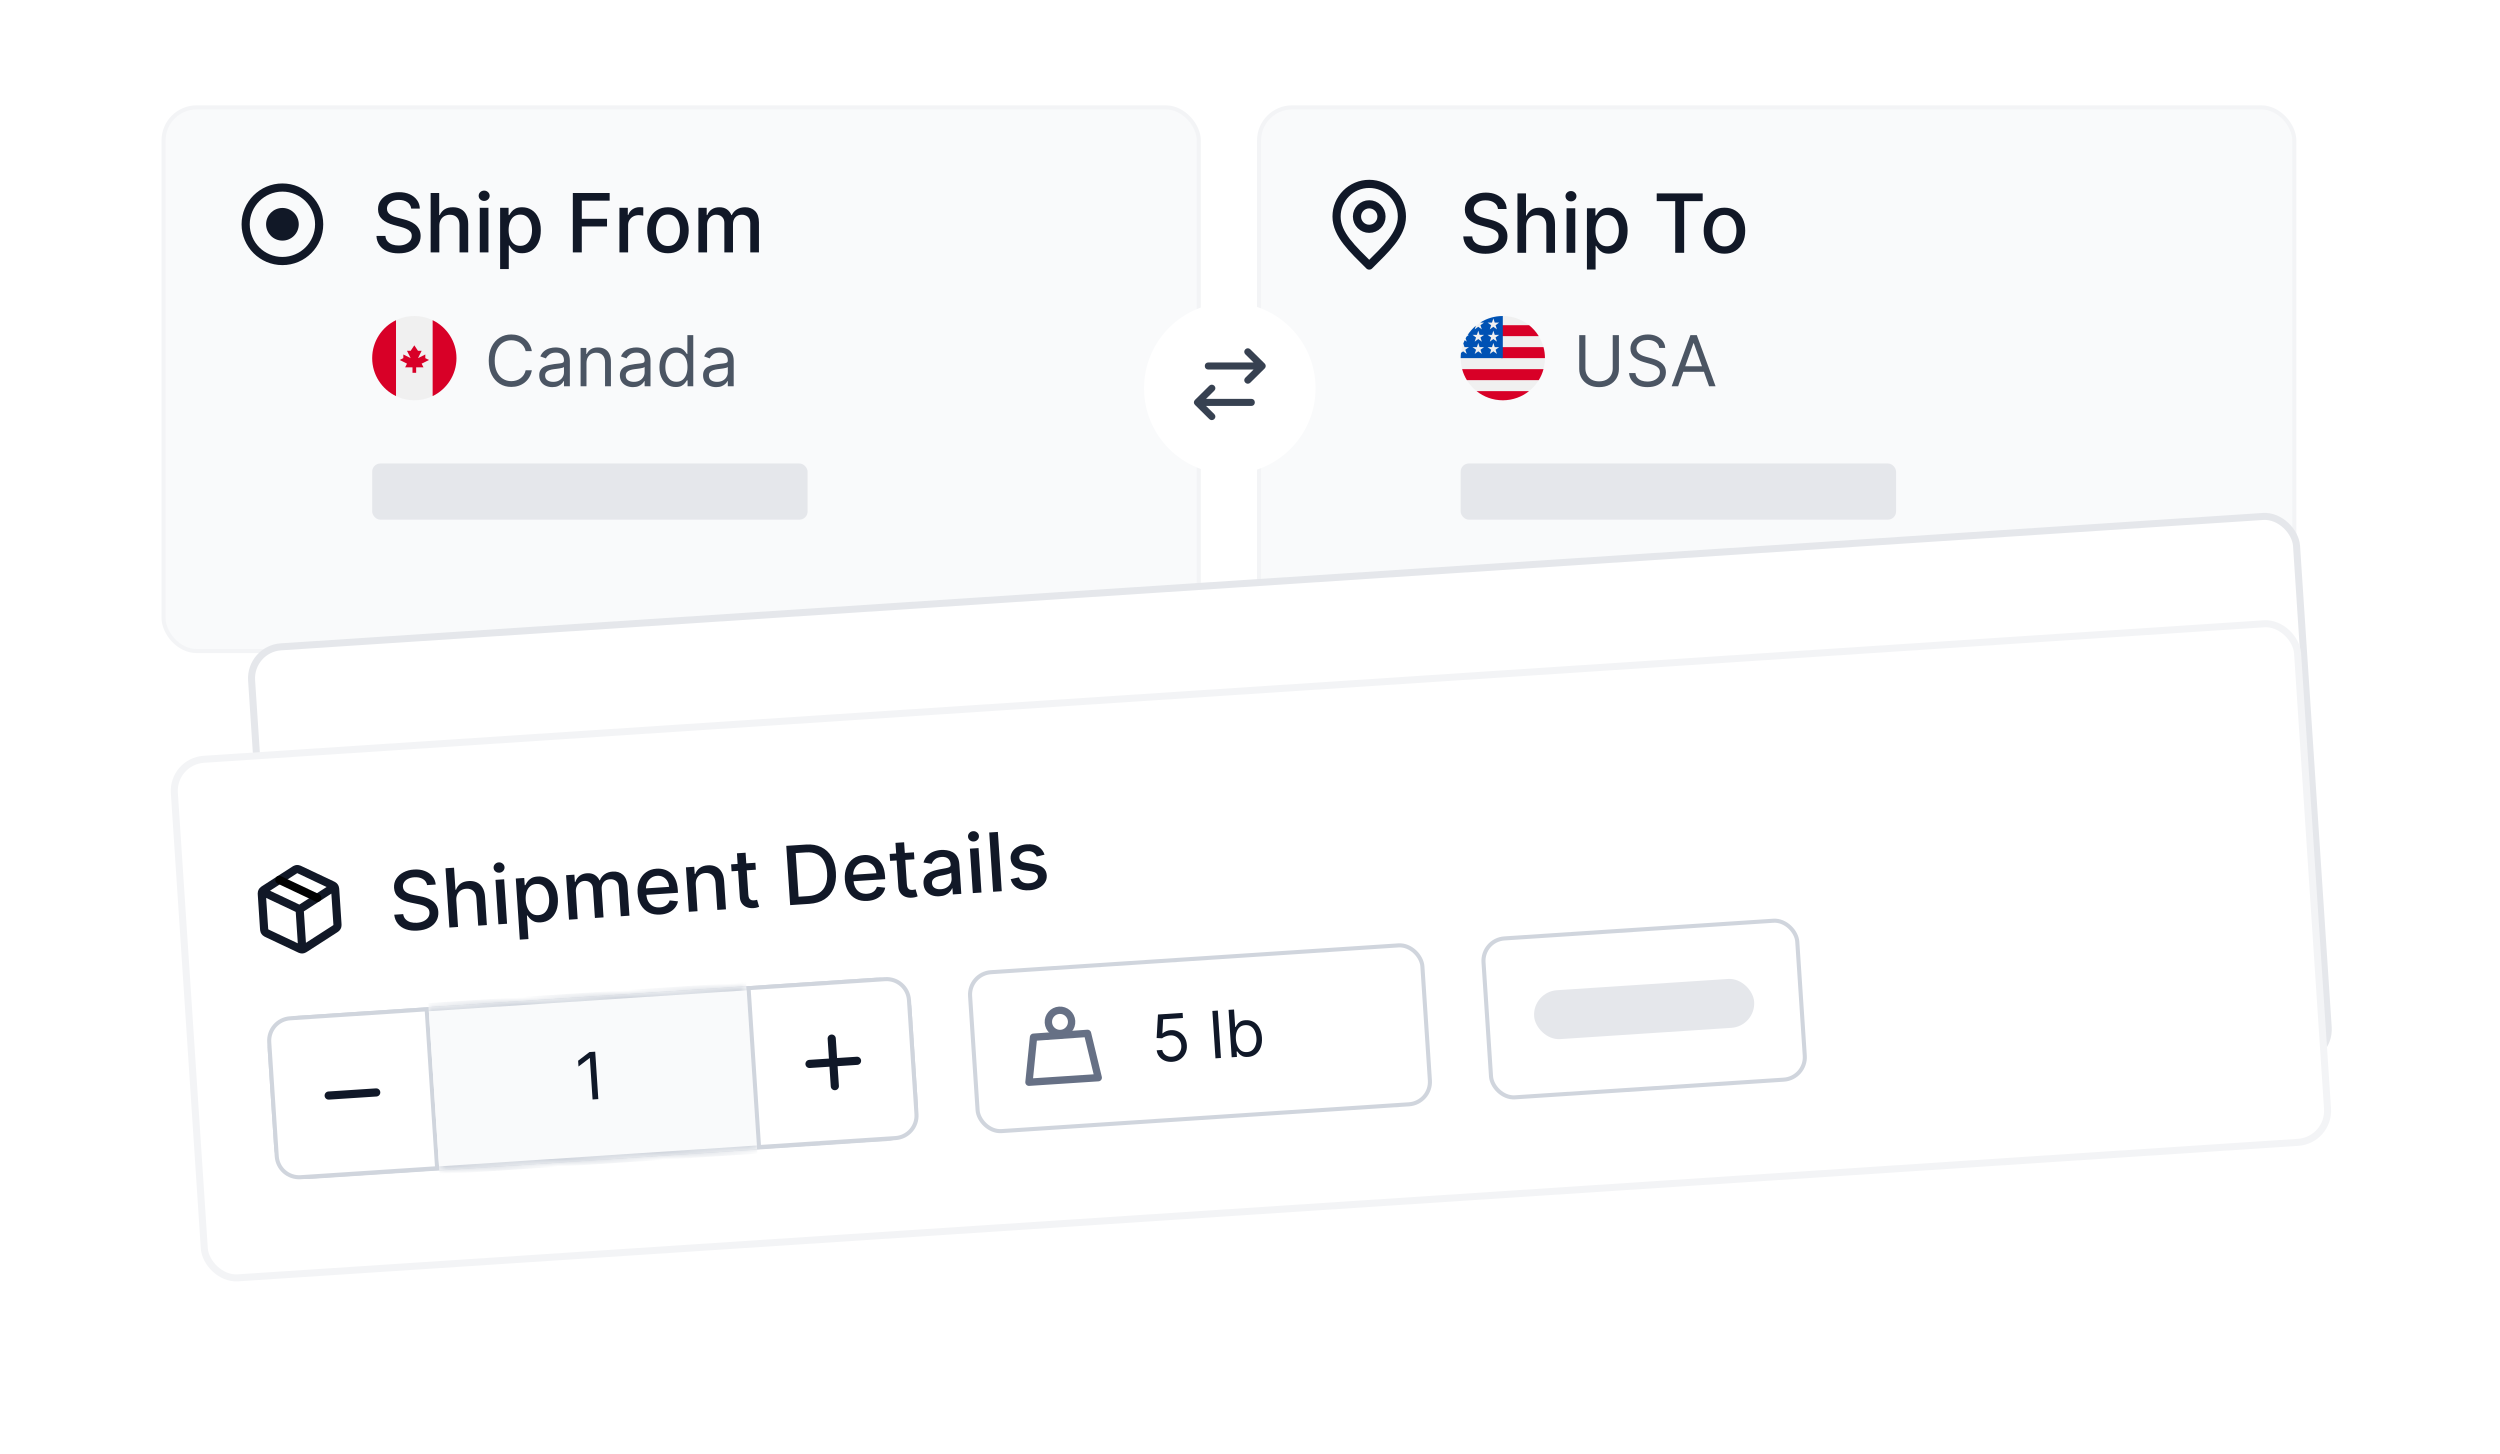 <svg width="356" height="207" viewBox="0 0 356 207" fill="none" xmlns="http://www.w3.org/2000/svg">
<rect x="23.291" y="15.291" width="147.419" height="77.418" rx="4.709" fill="#F9FAFB" stroke="#F3F4F6" stroke-width="0.581"/>
<circle cx="40.215" cy="31.938" r="5.233" stroke="#111827" stroke-width="1.163"/>
<circle cx="40.217" cy="31.938" r="2.326" fill="#111827"/>
<path d="M58.552 29.702C58.508 29.311 58.326 29.008 58.007 28.794C57.687 28.576 57.285 28.467 56.801 28.467C56.454 28.467 56.154 28.522 55.9 28.633C55.647 28.74 55.45 28.889 55.31 29.078C55.172 29.266 55.103 29.479 55.103 29.719C55.103 29.92 55.15 30.093 55.244 30.239C55.34 30.385 55.465 30.508 55.619 30.607C55.776 30.703 55.944 30.784 56.123 30.85C56.302 30.914 56.474 30.966 56.639 31.007L57.465 31.222C57.735 31.288 58.012 31.378 58.296 31.49C58.579 31.603 58.842 31.752 59.084 31.936C59.327 32.121 59.522 32.349 59.671 32.622C59.822 32.895 59.898 33.221 59.898 33.601C59.898 34.08 59.774 34.505 59.526 34.877C59.281 35.249 58.925 35.542 58.457 35.757C57.991 35.971 57.428 36.079 56.767 36.079C56.134 36.079 55.586 35.978 55.124 35.777C54.661 35.576 54.299 35.291 54.038 34.922C53.776 34.551 53.632 34.11 53.604 33.601H54.884C54.909 33.906 55.008 34.161 55.182 34.365C55.358 34.566 55.582 34.716 55.855 34.815C56.13 34.911 56.432 34.96 56.759 34.96C57.12 34.96 57.441 34.903 57.722 34.79C58.005 34.675 58.228 34.515 58.391 34.311C58.553 34.105 58.634 33.864 58.634 33.588C58.634 33.338 58.563 33.133 58.419 32.973C58.279 32.813 58.088 32.681 57.846 32.577C57.606 32.472 57.335 32.38 57.032 32.3L56.032 32.027C55.355 31.843 54.818 31.572 54.422 31.214C54.028 30.856 53.831 30.382 53.831 29.793C53.831 29.306 53.963 28.88 54.228 28.517C54.492 28.153 54.85 27.871 55.301 27.67C55.753 27.466 56.262 27.365 56.83 27.365C57.402 27.365 57.907 27.465 58.345 27.666C58.786 27.867 59.133 28.144 59.386 28.496C59.639 28.846 59.771 29.248 59.782 29.702H58.552ZM62.559 32.172V35.938H61.324V27.48H62.542V30.627H62.621C62.769 30.286 62.996 30.015 63.302 29.814C63.608 29.613 64.007 29.512 64.5 29.512C64.935 29.512 65.315 29.602 65.64 29.781C65.967 29.96 66.221 30.227 66.4 30.582C66.581 30.934 66.672 31.375 66.672 31.903V35.938H65.437V32.052C65.437 31.587 65.318 31.226 65.078 30.97C64.838 30.711 64.505 30.582 64.079 30.582C63.787 30.582 63.525 30.644 63.294 30.768C63.065 30.892 62.885 31.073 62.753 31.313C62.623 31.55 62.559 31.836 62.559 32.172ZM68.32 35.938V29.595H69.555V35.938H68.32ZM68.944 28.616C68.729 28.616 68.544 28.544 68.39 28.401C68.239 28.255 68.163 28.082 68.163 27.881C68.163 27.677 68.239 27.504 68.39 27.36C68.544 27.215 68.729 27.142 68.944 27.142C69.158 27.142 69.341 27.215 69.493 27.36C69.647 27.504 69.724 27.677 69.724 27.881C69.724 28.082 69.647 28.255 69.493 28.401C69.341 28.544 69.158 28.616 68.944 28.616ZM71.216 38.317V29.595H72.422V30.623H72.525C72.597 30.491 72.7 30.338 72.835 30.165C72.97 29.991 73.157 29.84 73.397 29.71C73.636 29.578 73.953 29.512 74.347 29.512C74.859 29.512 75.316 29.642 75.718 29.9C76.12 30.159 76.435 30.532 76.664 31.02C76.895 31.507 77.01 32.093 77.01 32.779C77.01 33.465 76.896 34.052 76.668 34.542C76.439 35.03 76.125 35.406 75.726 35.67C75.327 35.931 74.871 36.062 74.359 36.062C73.974 36.062 73.658 35.998 73.413 35.868C73.171 35.739 72.981 35.587 72.843 35.414C72.706 35.24 72.6 35.086 72.525 34.951H72.451V38.317H71.216ZM72.426 32.767C72.426 33.213 72.491 33.604 72.62 33.94C72.75 34.275 72.937 34.538 73.182 34.728C73.427 34.916 73.727 35.009 74.082 35.009C74.451 35.009 74.76 34.911 75.007 34.716C75.255 34.518 75.442 34.249 75.569 33.91C75.699 33.572 75.763 33.191 75.763 32.767C75.763 32.348 75.7 31.972 75.573 31.639C75.449 31.306 75.262 31.043 75.012 30.85C74.764 30.657 74.454 30.561 74.082 30.561C73.724 30.561 73.422 30.653 73.174 30.838C72.929 31.022 72.743 31.28 72.616 31.61C72.49 31.941 72.426 32.326 72.426 32.767ZM81.571 35.938V27.48H86.816V28.579H82.847V31.156H86.44V32.25H82.847V35.938H81.571ZM88.207 35.938V29.595H89.4V30.602H89.466C89.582 30.261 89.786 29.993 90.078 29.797C90.372 29.599 90.705 29.5 91.077 29.5C91.154 29.5 91.245 29.503 91.35 29.508C91.457 29.514 91.541 29.52 91.602 29.529V30.71C91.552 30.696 91.464 30.681 91.337 30.664C91.211 30.645 91.084 30.636 90.957 30.636C90.665 30.636 90.405 30.697 90.177 30.821C89.951 30.942 89.772 31.112 89.64 31.329C89.508 31.544 89.442 31.789 89.442 32.065V35.938H88.207ZM95.115 36.066C94.52 36.066 94.001 35.93 93.558 35.657C93.115 35.385 92.771 35.004 92.526 34.514C92.281 34.023 92.158 33.451 92.158 32.795C92.158 32.137 92.281 31.562 92.526 31.069C92.771 30.576 93.115 30.194 93.558 29.921C94.001 29.648 94.52 29.512 95.115 29.512C95.71 29.512 96.229 29.648 96.672 29.921C97.115 30.194 97.46 30.576 97.705 31.069C97.95 31.562 98.072 32.137 98.072 32.795C98.072 33.451 97.95 34.023 97.705 34.514C97.46 35.004 97.115 35.385 96.672 35.657C96.229 35.93 95.71 36.066 95.115 36.066ZM95.119 35.03C95.505 35.03 95.824 34.928 96.078 34.724C96.331 34.52 96.518 34.249 96.639 33.91C96.763 33.572 96.825 33.199 96.825 32.791C96.825 32.387 96.763 32.015 96.639 31.676C96.518 31.335 96.331 31.061 96.078 30.854C95.824 30.648 95.505 30.545 95.119 30.545C94.731 30.545 94.409 30.648 94.153 30.854C93.9 31.061 93.711 31.335 93.587 31.676C93.466 32.015 93.405 32.387 93.405 32.791C93.405 33.199 93.466 33.572 93.587 33.91C93.711 34.249 93.9 34.52 94.153 34.724C94.409 34.928 94.731 35.03 95.119 35.03ZM99.451 35.938V29.595H100.636V30.627H100.714C100.847 30.278 101.063 30.005 101.363 29.809C101.663 29.611 102.022 29.512 102.441 29.512C102.865 29.512 103.22 29.611 103.506 29.809C103.795 30.008 104.009 30.28 104.146 30.627H104.212C104.364 30.289 104.605 30.019 104.935 29.818C105.266 29.614 105.659 29.512 106.116 29.512C106.692 29.512 107.161 29.692 107.525 30.053C107.891 30.414 108.074 30.958 108.074 31.684V35.938H106.839V31.8C106.839 31.371 106.722 31.059 106.488 30.867C106.254 30.674 105.975 30.578 105.65 30.578C105.248 30.578 104.935 30.702 104.712 30.949C104.489 31.194 104.378 31.51 104.378 31.895V35.938H103.147V31.722C103.147 31.378 103.04 31.101 102.825 30.892C102.61 30.682 102.331 30.578 101.986 30.578C101.752 30.578 101.536 30.64 101.338 30.764C101.143 30.885 100.984 31.054 100.863 31.271C100.745 31.489 100.685 31.741 100.685 32.027V35.938H99.451Z" fill="#111827"/>
<g clip-path="url(#clip0_482_698)">
<path d="M59 57C62.314 57 65 54.314 65 51C65 47.686 62.314 45 59 45C55.686 45 53 47.686 53 51C53 54.314 55.686 57 59 57Z" fill="#F0F0F0"/>
<path d="M65.001 51C65.001 48.621 63.616 46.566 61.609 45.595V56.405C63.616 55.434 65.001 53.379 65.001 51Z" fill="#D80027"/>
<path d="M53 51C53 53.379 54.384 55.434 56.391 56.405V45.595C54.384 46.566 53 48.621 53 51Z" fill="#D80027"/>
<path d="M60.042 51.783L61.086 51.261L60.564 51V50.478L59.521 51L60.042 49.957H59.521L58.999 49.174L58.477 49.957H57.956L58.477 51L57.434 50.478V51L56.912 51.261L57.956 51.783L57.695 52.304H58.738V53.087H59.26V52.304H60.303L60.042 51.783Z" fill="#D80027"/>
</g>
<path d="M75.733 50H74.852C74.8 49.747 74.709 49.524 74.579 49.332C74.451 49.141 74.295 48.98 74.11 48.849C73.928 48.717 73.725 48.617 73.503 48.551C73.28 48.485 73.048 48.452 72.807 48.452C72.367 48.452 71.968 48.563 71.61 48.785C71.255 49.008 70.972 49.336 70.761 49.769C70.553 50.202 70.449 50.734 70.449 51.364C70.449 51.993 70.553 52.525 70.761 52.958C70.972 53.391 71.255 53.719 71.61 53.942C71.968 54.164 72.367 54.276 72.807 54.276C73.048 54.276 73.28 54.242 73.503 54.176C73.725 54.11 73.928 54.012 74.11 53.881C74.295 53.749 74.451 53.587 74.579 53.395C74.709 53.201 74.8 52.978 74.852 52.727H75.733C75.667 53.099 75.546 53.432 75.371 53.725C75.195 54.019 74.978 54.269 74.717 54.474C74.457 54.678 74.165 54.833 73.84 54.94C73.518 55.046 73.174 55.099 72.807 55.099C72.187 55.099 71.635 54.948 71.152 54.645C70.669 54.342 70.289 53.911 70.012 53.352C69.735 52.794 69.597 52.131 69.597 51.364C69.597 50.597 69.735 49.934 70.012 49.375C70.289 48.816 70.669 48.385 71.152 48.082C71.635 47.779 72.187 47.628 72.807 47.628C73.174 47.628 73.518 47.681 73.84 47.788C74.165 47.894 74.457 48.05 74.717 48.256C74.978 48.46 75.195 48.709 75.371 49.002C75.546 49.293 75.667 49.626 75.733 50ZM78.647 55.128C78.302 55.128 77.988 55.063 77.707 54.932C77.425 54.8 77.201 54.609 77.035 54.361C76.87 54.11 76.787 53.807 76.787 53.452C76.787 53.139 76.848 52.886 76.971 52.692C77.094 52.495 77.259 52.341 77.465 52.23C77.671 52.119 77.898 52.036 78.147 51.981C78.398 51.925 78.65 51.88 78.903 51.847C79.235 51.804 79.503 51.772 79.709 51.751C79.918 51.727 80.069 51.688 80.164 51.633C80.261 51.579 80.309 51.484 80.309 51.349V51.321C80.309 50.971 80.214 50.698 80.022 50.504C79.832 50.31 79.545 50.213 79.159 50.213C78.759 50.213 78.445 50.301 78.218 50.476C77.991 50.651 77.831 50.838 77.739 51.037L76.943 50.753C77.085 50.421 77.274 50.163 77.511 49.979C77.75 49.792 78.011 49.661 78.292 49.588C78.576 49.512 78.856 49.474 79.13 49.474C79.306 49.474 79.507 49.496 79.734 49.538C79.964 49.579 80.185 49.663 80.398 49.791C80.614 49.918 80.792 50.111 80.934 50.369C81.076 50.627 81.147 50.973 81.147 51.406V55H80.309V54.261H80.267C80.21 54.38 80.115 54.506 79.983 54.641C79.85 54.776 79.674 54.891 79.454 54.986C79.234 55.081 78.965 55.128 78.647 55.128ZM78.775 54.375C79.107 54.375 79.386 54.31 79.614 54.18C79.843 54.05 80.016 53.881 80.132 53.675C80.25 53.469 80.309 53.253 80.309 53.026V52.258C80.274 52.301 80.196 52.34 80.075 52.376C79.957 52.409 79.819 52.438 79.663 52.465C79.509 52.488 79.359 52.51 79.212 52.528C79.068 52.545 78.951 52.559 78.861 52.571C78.643 52.599 78.439 52.646 78.25 52.709C78.063 52.771 77.911 52.865 77.795 52.99C77.682 53.113 77.625 53.281 77.625 53.494C77.625 53.785 77.733 54.006 77.948 54.155C78.166 54.302 78.442 54.375 78.775 54.375ZM83.515 51.719V55H82.677V49.545H83.487V50.398H83.558C83.686 50.121 83.88 49.898 84.14 49.73C84.401 49.56 84.737 49.474 85.149 49.474C85.518 49.474 85.841 49.55 86.118 49.702C86.395 49.851 86.611 50.078 86.765 50.383C86.918 50.687 86.995 51.07 86.995 51.534V55H86.157V51.591C86.157 51.162 86.046 50.829 85.823 50.59C85.601 50.348 85.296 50.227 84.907 50.227C84.64 50.227 84.401 50.285 84.19 50.401C83.982 50.517 83.817 50.687 83.696 50.909C83.576 51.132 83.515 51.401 83.515 51.719ZM90.132 55.128C89.786 55.128 89.473 55.063 89.191 54.932C88.909 54.8 88.685 54.609 88.52 54.361C88.354 54.11 88.271 53.807 88.271 53.452C88.271 53.139 88.333 52.886 88.456 52.692C88.579 52.495 88.743 52.341 88.949 52.23C89.155 52.119 89.383 52.036 89.631 51.981C89.882 51.925 90.134 51.88 90.388 51.847C90.719 51.804 90.988 51.772 91.194 51.751C91.402 51.727 91.554 51.688 91.648 51.633C91.745 51.579 91.794 51.484 91.794 51.349V51.321C91.794 50.971 91.698 50.698 91.506 50.504C91.317 50.31 91.029 50.213 90.643 50.213C90.243 50.213 89.93 50.301 89.702 50.476C89.475 50.651 89.315 50.838 89.223 51.037L88.427 50.753C88.569 50.421 88.759 50.163 88.996 49.979C89.235 49.792 89.495 49.661 89.777 49.588C90.061 49.512 90.34 49.474 90.615 49.474C90.79 49.474 90.991 49.496 91.219 49.538C91.448 49.579 91.67 49.663 91.883 49.791C92.098 49.918 92.277 50.111 92.419 50.369C92.561 50.627 92.632 50.973 92.632 51.406V55H91.794V54.261H91.751C91.694 54.38 91.6 54.506 91.467 54.641C91.335 54.776 91.158 54.891 90.938 54.986C90.718 55.081 90.449 55.128 90.132 55.128ZM90.26 54.375C90.591 54.375 90.871 54.31 91.098 54.18C91.328 54.05 91.5 53.881 91.616 53.675C91.735 53.469 91.794 53.253 91.794 53.026V52.258C91.758 52.301 91.68 52.34 91.559 52.376C91.441 52.409 91.304 52.438 91.147 52.465C90.994 52.488 90.843 52.51 90.697 52.528C90.552 52.545 90.435 52.559 90.345 52.571C90.127 52.599 89.924 52.646 89.734 52.709C89.547 52.771 89.396 52.865 89.28 52.99C89.166 53.113 89.109 53.281 89.109 53.494C89.109 53.785 89.217 54.006 89.432 54.155C89.65 54.302 89.926 54.375 90.26 54.375ZM96.221 55.114C95.767 55.114 95.365 54.999 95.017 54.769C94.669 54.537 94.397 54.211 94.201 53.789C94.004 53.365 93.906 52.865 93.906 52.287C93.906 51.714 94.004 51.217 94.201 50.795C94.397 50.374 94.671 50.048 95.021 49.819C95.371 49.589 95.776 49.474 96.235 49.474C96.591 49.474 96.871 49.534 97.077 49.652C97.285 49.768 97.444 49.901 97.553 50.05C97.664 50.197 97.751 50.317 97.812 50.412H97.883V47.727H98.721V55H97.912V54.162H97.812C97.751 54.261 97.663 54.387 97.549 54.538C97.436 54.688 97.274 54.821 97.063 54.94C96.852 55.056 96.572 55.114 96.221 55.114ZM96.335 54.361C96.671 54.361 96.955 54.273 97.187 54.098C97.419 53.92 97.596 53.675 97.716 53.363C97.837 53.048 97.897 52.685 97.897 52.273C97.897 51.865 97.838 51.509 97.72 51.204C97.601 50.896 97.426 50.657 97.194 50.486C96.962 50.314 96.676 50.227 96.335 50.227C95.98 50.227 95.684 50.318 95.447 50.501C95.213 50.681 95.036 50.926 94.918 51.236C94.802 51.544 94.744 51.889 94.744 52.273C94.744 52.661 94.803 53.014 94.921 53.331C95.042 53.646 95.22 53.897 95.454 54.084C95.691 54.269 95.984 54.361 96.335 54.361ZM101.978 55.128C101.632 55.128 101.318 55.063 101.037 54.932C100.755 54.8 100.531 54.609 100.365 54.361C100.2 54.11 100.117 53.807 100.117 53.452C100.117 53.139 100.178 52.886 100.301 52.692C100.425 52.495 100.589 52.341 100.795 52.23C101.001 52.119 101.228 52.036 101.477 51.981C101.728 51.925 101.98 51.88 102.233 51.847C102.565 51.804 102.833 51.772 103.039 51.751C103.248 51.727 103.399 51.688 103.494 51.633C103.591 51.579 103.64 51.484 103.64 51.349V51.321C103.64 50.971 103.544 50.698 103.352 50.504C103.163 50.31 102.875 50.213 102.489 50.213C102.089 50.213 101.775 50.301 101.548 50.476C101.321 50.651 101.161 50.838 101.069 51.037L100.273 50.753C100.415 50.421 100.605 50.163 100.841 49.979C101.08 49.792 101.341 49.661 101.623 49.588C101.907 49.512 102.186 49.474 102.461 49.474C102.636 49.474 102.837 49.496 103.064 49.538C103.294 49.579 103.515 49.663 103.728 49.791C103.944 49.918 104.123 50.111 104.265 50.369C104.407 50.627 104.478 50.973 104.478 51.406V55H103.64V54.261H103.597C103.54 54.38 103.445 54.506 103.313 54.641C103.18 54.776 103.004 54.891 102.784 54.986C102.564 55.081 102.295 55.128 101.978 55.128ZM102.105 54.375C102.437 54.375 102.716 54.31 102.944 54.18C103.173 54.05 103.346 53.881 103.462 53.675C103.58 53.469 103.64 53.253 103.64 53.026V52.258C103.604 52.301 103.526 52.34 103.405 52.376C103.287 52.409 103.15 52.438 102.993 52.465C102.839 52.488 102.689 52.51 102.542 52.528C102.398 52.545 102.281 52.559 102.191 52.571C101.973 52.599 101.769 52.646 101.58 52.709C101.393 52.771 101.241 52.865 101.125 52.99C101.012 53.113 100.955 53.281 100.955 53.494C100.955 53.785 101.063 54.006 101.278 54.155C101.496 54.302 101.772 54.375 102.105 54.375Z" fill="#4B5563"/>
<rect x="179.291" y="15.291" width="147.419" height="77.418" rx="4.709" fill="#F9FAFB" stroke="#F3F4F6" stroke-width="0.581"/>
<g clip-path="url(#clip1_482_698)">
<path d="M194.978 32.581C195.942 32.581 196.723 31.8 196.723 30.837C196.723 29.874 195.942 29.093 194.978 29.093C194.015 29.093 193.234 29.874 193.234 30.837C193.234 31.8 194.015 32.581 194.978 32.581Z" stroke="#101828" stroke-width="1.163" stroke-linecap="round" stroke-linejoin="round"/>
<path d="M194.978 37.815C197.304 35.489 199.63 33.406 199.63 30.837C199.63 28.268 197.547 26.185 194.978 26.185C192.409 26.185 190.326 28.268 190.326 30.837C190.326 33.406 192.652 35.489 194.978 37.815Z" stroke="#101828" stroke-width="1.163" stroke-linecap="round" stroke-linejoin="round"/>
</g>
<path d="M213.313 29.764C213.269 29.373 213.088 29.07 212.768 28.855C212.449 28.638 212.047 28.529 211.562 28.529C211.215 28.529 210.915 28.584 210.662 28.694C210.409 28.802 210.212 28.95 210.071 29.14C209.934 29.327 209.865 29.541 209.865 29.78C209.865 29.981 209.912 30.155 210.005 30.301C210.102 30.447 210.227 30.569 210.381 30.668C210.538 30.765 210.706 30.846 210.885 30.912C211.064 30.975 211.236 31.027 211.401 31.069L212.227 31.284C212.497 31.35 212.774 31.439 213.057 31.552C213.341 31.665 213.604 31.814 213.846 31.998C214.088 32.182 214.284 32.411 214.433 32.684C214.584 32.956 214.66 33.282 214.66 33.662C214.66 34.142 214.536 34.567 214.288 34.939C214.043 35.31 213.686 35.603 213.218 35.818C212.753 36.033 212.19 36.14 211.529 36.14C210.896 36.14 210.348 36.04 209.886 35.839C209.423 35.638 209.061 35.353 208.799 34.984C208.538 34.612 208.393 34.172 208.366 33.662H209.646C209.671 33.968 209.77 34.223 209.943 34.426C210.12 34.627 210.344 34.778 210.617 34.877C210.892 34.973 211.193 35.021 211.521 35.021C211.882 35.021 212.202 34.965 212.483 34.852C212.767 34.736 212.99 34.577 213.152 34.373C213.315 34.166 213.396 33.925 213.396 33.65C213.396 33.4 213.324 33.194 213.181 33.035C213.041 32.875 212.849 32.743 212.607 32.638C212.368 32.534 212.096 32.441 211.794 32.361L210.794 32.089C210.117 31.904 209.58 31.633 209.183 31.275C208.79 30.917 208.593 30.444 208.593 29.855C208.593 29.367 208.725 28.942 208.989 28.578C209.254 28.215 209.612 27.933 210.063 27.732C210.515 27.528 211.024 27.426 211.591 27.426C212.164 27.426 212.669 27.527 213.107 27.728C213.547 27.929 213.894 28.205 214.148 28.558C214.401 28.907 214.533 29.309 214.544 29.764H213.313ZM217.32 32.233V36H216.086V27.542H217.304V30.689H217.382C217.531 30.348 217.758 30.076 218.064 29.875C218.369 29.674 218.769 29.574 219.262 29.574C219.697 29.574 220.077 29.663 220.401 29.842C220.729 30.021 220.982 30.288 221.161 30.643C221.343 30.996 221.434 31.436 221.434 31.965V36H220.199V32.114C220.199 31.648 220.079 31.288 219.84 31.032C219.6 30.773 219.267 30.643 218.84 30.643C218.548 30.643 218.287 30.705 218.056 30.829C217.827 30.953 217.647 31.135 217.515 31.374C217.385 31.611 217.32 31.898 217.32 32.233ZM223.082 36V29.656H224.317V36H223.082ZM223.705 28.678C223.491 28.678 223.306 28.606 223.152 28.463C223.001 28.317 222.925 28.143 222.925 27.942C222.925 27.739 223.001 27.565 223.152 27.422C223.306 27.276 223.491 27.203 223.705 27.203C223.92 27.203 224.103 27.276 224.255 27.422C224.409 27.565 224.486 27.739 224.486 27.942C224.486 28.143 224.409 28.317 224.255 28.463C224.103 28.606 223.92 28.678 223.705 28.678ZM225.978 38.379V29.656H227.184V30.685H227.287C227.359 30.553 227.462 30.4 227.597 30.226C227.732 30.053 227.919 29.901 228.159 29.772C228.398 29.64 228.715 29.574 229.108 29.574C229.621 29.574 230.078 29.703 230.48 29.962C230.882 30.221 231.197 30.594 231.425 31.081C231.657 31.569 231.772 32.155 231.772 32.841C231.772 33.526 231.658 34.114 231.429 34.604C231.201 35.091 230.887 35.467 230.488 35.732C230.089 35.993 229.633 36.124 229.121 36.124C228.735 36.124 228.42 36.059 228.175 35.93C227.933 35.8 227.743 35.649 227.605 35.475C227.467 35.302 227.361 35.148 227.287 35.013H227.213V38.379H225.978ZM227.188 32.828C227.188 33.274 227.253 33.665 227.382 34.001C227.511 34.337 227.699 34.6 227.944 34.79C228.189 34.977 228.489 35.071 228.844 35.071C229.213 35.071 229.521 34.973 229.769 34.778C230.017 34.579 230.204 34.311 230.331 33.972C230.46 33.633 230.525 33.252 230.525 32.828C230.525 32.41 230.462 32.034 230.335 31.701C230.211 31.368 230.024 31.105 229.773 30.912C229.526 30.719 229.216 30.623 228.844 30.623C228.486 30.623 228.183 30.715 227.936 30.899C227.69 31.084 227.505 31.341 227.378 31.672C227.251 32.002 227.188 32.388 227.188 32.828ZM235.916 28.64V27.542H242.462V28.64H239.823V36H238.551V28.64H235.916ZM245.561 36.128C244.966 36.128 244.447 35.992 244.004 35.719C243.561 35.447 243.217 35.065 242.972 34.575C242.727 34.085 242.604 33.512 242.604 32.857C242.604 32.199 242.727 31.624 242.972 31.131C243.217 30.638 243.561 30.255 244.004 29.983C244.447 29.71 244.966 29.574 245.561 29.574C246.156 29.574 246.675 29.71 247.118 29.983C247.561 30.255 247.906 30.638 248.151 31.131C248.396 31.624 248.518 32.199 248.518 32.857C248.518 33.512 248.396 34.085 248.151 34.575C247.906 35.065 247.561 35.447 247.118 35.719C246.675 35.992 246.156 36.128 245.561 36.128ZM245.565 35.091C245.951 35.091 246.27 34.989 246.523 34.786C246.777 34.582 246.964 34.311 247.085 33.972C247.209 33.633 247.271 33.261 247.271 32.853C247.271 32.448 247.209 32.077 247.085 31.738C246.964 31.396 246.777 31.122 246.523 30.916C246.27 30.709 245.951 30.606 245.565 30.606C245.177 30.606 244.855 30.709 244.599 30.916C244.346 31.122 244.157 31.396 244.033 31.738C243.912 32.077 243.851 32.448 243.851 32.853C243.851 33.261 243.912 33.633 244.033 33.972C244.157 34.311 244.346 34.582 244.599 34.786C244.855 34.989 245.177 35.091 245.565 35.091Z" fill="#111827"/>
<rect x="208" y="66" width="62" height="8" rx="1.163" fill="#E5E7EB"/>
<rect x="53" y="66" width="62" height="8" rx="1.163" fill="#E5E7EB"/>
<g clip-path="url(#clip2_482_698)">
<path d="M214 57C217.314 57 220 54.314 220 51C220 47.686 217.314 45 214 45C210.686 45 208 47.686 208 51C208 54.314 210.686 57 214 57Z" fill="#F0F0F0"/>
<path d="M213.74 51H220.001C220.001 50.458 219.929 49.934 219.794 49.435H213.74V51Z" fill="#D80027"/>
<path d="M213.74 47.87H219.12C218.753 47.27 218.284 46.74 217.736 46.304H213.74V47.87Z" fill="#D80027"/>
<path d="M214.001 57C215.413 57 216.711 56.512 217.735 55.696H210.266C211.291 56.512 212.588 57 214.001 57Z" fill="#D80027"/>
<path d="M208.881 54.13H219.12C219.415 53.649 219.643 53.123 219.794 52.565H208.207C208.357 53.123 208.586 53.649 208.881 54.13Z" fill="#D80027"/>
<path d="M210.779 45.937H211.326L210.817 46.306L211.012 46.904L210.503 46.535L209.995 46.904L210.162 46.388C209.715 46.761 209.322 47.198 208.999 47.685H209.174L208.85 47.92C208.8 48.004 208.751 48.09 208.705 48.176L208.86 48.652L208.571 48.443C208.499 48.594 208.434 48.75 208.375 48.908L208.545 49.433H209.174L208.665 49.802L208.86 50.4L208.351 50.031L208.046 50.252C208.016 50.497 208 50.747 208 51H214C214 47.686 214 47.296 214 45C212.815 45 211.71 45.344 210.779 45.937ZM211.012 50.4L210.503 50.031L209.995 50.4L210.189 49.802L209.68 49.433H210.309L210.503 48.835L210.697 49.433H211.326L210.817 49.802L211.012 50.4ZM210.817 48.054L211.012 48.652L210.503 48.283L209.995 48.652L210.189 48.054L209.68 47.685H210.309L210.503 47.087L210.697 47.685H211.326L210.817 48.054ZM213.164 50.4L212.655 50.031L212.147 50.4L212.341 49.802L211.832 49.433H212.461L212.655 48.835L212.85 49.433H213.478L212.97 49.802L213.164 50.4ZM212.97 48.054L213.164 48.652L212.655 48.283L212.147 48.652L212.341 48.054L211.832 47.685H212.461L212.655 47.087L212.85 47.685H213.478L212.97 48.054ZM212.97 46.306L213.164 46.904L212.655 46.535L212.147 46.904L212.341 46.306L211.832 45.937H212.461L212.655 45.339L212.85 45.937H213.478L212.97 46.306Z" fill="#0052B4"/>
</g>
<path d="M229.653 47.727H230.534V52.543C230.534 53.04 230.417 53.484 230.183 53.874C229.951 54.263 229.623 54.569 229.199 54.794C228.775 55.017 228.278 55.128 227.707 55.128C227.137 55.128 226.64 55.017 226.216 54.794C225.792 54.569 225.463 54.263 225.229 53.874C224.997 53.484 224.881 53.04 224.881 52.543V47.727H225.761V52.472C225.761 52.827 225.839 53.143 225.996 53.42C226.152 53.694 226.375 53.911 226.663 54.07C226.955 54.226 227.303 54.304 227.707 54.304C228.112 54.304 228.46 54.226 228.751 54.07C229.043 53.911 229.265 53.694 229.419 53.42C229.575 53.143 229.653 52.827 229.653 52.472V47.727ZM236.27 49.545C236.227 49.186 236.055 48.906 235.752 48.707C235.449 48.508 235.077 48.409 234.637 48.409C234.315 48.409 234.033 48.461 233.791 48.565C233.552 48.669 233.365 48.813 233.23 48.995C233.098 49.177 233.031 49.385 233.031 49.617C233.031 49.811 233.078 49.977 233.17 50.117C233.265 50.255 233.385 50.369 233.532 50.462C233.679 50.552 233.833 50.626 233.994 50.685C234.155 50.742 234.303 50.788 234.438 50.824L235.176 51.023C235.366 51.072 235.576 51.141 235.808 51.229C236.043 51.316 236.267 51.436 236.48 51.587C236.695 51.736 236.873 51.928 237.012 52.163C237.152 52.397 237.222 52.685 237.222 53.026C237.222 53.419 237.119 53.774 236.913 54.091C236.709 54.408 236.411 54.66 236.018 54.847C235.627 55.034 235.153 55.128 234.594 55.128C234.073 55.128 233.622 55.044 233.241 54.876C232.862 54.708 232.564 54.473 232.346 54.173C232.131 53.872 232.009 53.523 231.98 53.125H232.889C232.913 53.4 233.005 53.627 233.166 53.807C233.33 53.984 233.536 54.117 233.784 54.205C234.035 54.29 234.305 54.332 234.594 54.332C234.93 54.332 235.232 54.278 235.499 54.169C235.767 54.058 235.979 53.904 236.135 53.707C236.291 53.508 236.369 53.276 236.369 53.011C236.369 52.77 236.302 52.573 236.167 52.422C236.032 52.27 235.855 52.147 235.634 52.053C235.414 51.958 235.176 51.875 234.921 51.804L234.026 51.548C233.458 51.385 233.008 51.152 232.676 50.849C232.345 50.546 232.179 50.149 232.179 49.659C232.179 49.252 232.289 48.897 232.509 48.594C232.732 48.288 233.03 48.052 233.404 47.883C233.781 47.713 234.201 47.628 234.665 47.628C235.134 47.628 235.55 47.712 235.915 47.88C236.28 48.046 236.568 48.273 236.781 48.562C236.997 48.851 237.11 49.178 237.122 49.545H236.27ZM238.968 55H238.045L240.715 47.727H241.624L244.295 55H243.371L241.198 48.878H241.141L238.968 55ZM239.309 52.159H243.031V52.94H239.309V52.159Z" fill="#4B5563"/>
<g filter="url(#filter0_d_482_698)">
<circle cx="175.124" cy="54.709" r="12.211" fill="white"/>
</g>
<path d="M180.089 51.765L178.047 49.744C177.843 49.542 177.536 49.542 177.332 49.744C177.128 49.946 177.128 50.249 177.332 50.452L178.506 51.614H172.073C171.767 51.614 171.562 51.816 171.562 52.119C171.562 52.422 171.767 52.624 172.073 52.624H178.506L177.332 53.786C177.128 53.988 177.128 54.291 177.332 54.493C177.536 54.696 177.843 54.696 178.047 54.493L180.089 52.472C180.293 52.27 180.293 51.967 180.089 51.765L180.089 51.765Z" fill="#374151"/>
<path d="M178.177 56.796H171.744L172.918 55.634C173.122 55.432 173.122 55.129 172.918 54.927C172.714 54.725 172.407 54.725 172.203 54.927L170.161 56.948C169.957 57.15 169.957 57.453 170.161 57.655L172.203 59.676C172.407 59.878 172.714 59.878 172.918 59.676C173.122 59.474 173.122 59.171 172.918 58.969L171.744 57.807H178.177C178.483 57.807 178.688 57.605 178.688 57.302C178.688 56.999 178.483 56.797 178.177 56.797V56.796Z" fill="#374151"/>
<g filter="url(#filter1_f_482_698)">
<rect x="35.532" y="92.402" width="291.83" height="77.692" rx="4.5" transform="rotate(-3.763 35.532 92.402)" fill="white" stroke="#E5E7EB"/>
<path d="M58.997 111.475L54.245 114.539M54.245 114.539L49.133 112.124M54.245 114.539L54.608 120.052M59.622 116.551L59.313 111.841C59.3 111.642 59.293 111.543 59.258 111.456C59.227 111.379 59.18 111.31 59.12 111.253C59.052 111.188 58.962 111.146 58.782 111.061L54.331 108.958C54.16 108.877 54.075 108.837 53.987 108.825C53.909 108.814 53.829 108.819 53.753 108.84C53.667 108.864 53.588 108.915 53.429 109.017L49.292 111.685C49.125 111.793 49.041 111.847 48.983 111.92C48.931 111.984 48.893 112.059 48.872 112.139C48.849 112.23 48.855 112.329 48.868 112.528L49.178 117.238C49.191 117.437 49.198 117.536 49.233 117.623C49.264 117.7 49.311 117.769 49.371 117.826C49.439 117.89 49.529 117.933 49.709 118.018L54.16 120.121C54.33 120.202 54.416 120.242 54.504 120.254C54.582 120.265 54.662 120.26 54.738 120.239C54.824 120.215 54.903 120.164 55.061 120.062L59.198 117.394C59.366 117.286 59.45 117.232 59.508 117.159C59.56 117.095 59.598 117.02 59.619 116.94C59.642 116.849 59.636 116.75 59.622 116.551Z" stroke="#111827" stroke-width="1.163" stroke-linecap="round" stroke-linejoin="round"/>
<path d="M56.761 112.917L51.348 110.359" stroke="black" stroke-width="1.163" stroke-linecap="round" stroke-linejoin="round"/>
<path d="M72.394 111.104C72.325 110.717 72.124 110.427 71.791 110.234C71.458 110.038 71.049 109.955 70.566 109.987C70.22 110.01 69.924 110.085 69.678 110.211C69.433 110.335 69.246 110.496 69.118 110.695C68.993 110.891 68.939 111.108 68.954 111.347C68.968 111.548 69.026 111.718 69.129 111.857C69.234 111.997 69.367 112.111 69.528 112.199C69.691 112.285 69.864 112.355 70.046 112.41C70.229 112.461 70.404 112.502 70.572 112.532L71.41 112.692C71.684 112.741 71.966 112.812 72.256 112.906C72.547 113 72.819 113.131 73.073 113.299C73.326 113.467 73.537 113.682 73.703 113.945C73.872 114.207 73.969 114.527 73.994 114.906C74.025 115.384 73.929 115.817 73.707 116.204C73.486 116.591 73.15 116.907 72.697 117.152C72.247 117.397 71.692 117.541 71.033 117.584C70.401 117.626 69.847 117.562 69.373 117.392C68.898 117.221 68.518 116.961 68.233 116.61C67.947 116.256 67.774 115.826 67.713 115.32L68.991 115.235C69.035 115.539 69.151 115.786 69.338 115.978C69.527 116.167 69.76 116.302 70.039 116.383C70.32 116.461 70.624 116.49 70.951 116.468C71.311 116.445 71.627 116.367 71.9 116.236C72.175 116.102 72.387 115.928 72.536 115.714C72.685 115.497 72.75 115.252 72.732 114.977C72.715 114.727 72.63 114.527 72.477 114.377C72.326 114.227 72.127 114.108 71.878 114.019C71.632 113.93 71.356 113.856 71.048 113.796L70.033 113.59C69.345 113.45 68.792 113.215 68.373 112.884C67.956 112.553 67.729 112.093 67.69 111.505C67.658 111.019 67.762 110.586 68.002 110.206C68.242 109.826 68.58 109.52 69.018 109.29C69.455 109.057 69.957 108.922 70.522 108.885C71.094 108.847 71.605 108.915 72.055 109.086C72.507 109.258 72.872 109.511 73.148 109.846C73.423 110.179 73.582 110.571 73.622 111.024L72.394 111.104ZM76.555 113.306L76.802 117.064L75.57 117.145L75.015 108.705L76.23 108.625L76.437 111.766L76.515 111.761C76.641 111.41 76.85 111.125 77.142 110.904C77.434 110.683 77.825 110.557 78.317 110.525C78.751 110.496 79.136 110.56 79.472 110.718C79.811 110.875 80.081 111.124 80.283 111.467C80.487 111.807 80.607 112.241 80.642 112.768L80.907 116.794L79.674 116.875L79.419 112.997C79.389 112.533 79.246 112.181 78.99 111.941C78.734 111.699 78.393 111.591 77.967 111.62C77.676 111.639 77.419 111.718 77.196 111.856C76.976 111.995 76.808 112.188 76.692 112.436C76.579 112.681 76.533 112.971 76.555 113.306ZM82.551 116.686L82.135 110.356L83.367 110.275L83.783 116.605L82.551 116.686ZM82.693 109.339C82.478 109.353 82.29 109.293 82.126 109.161C81.966 109.025 81.879 108.857 81.865 108.656C81.852 108.453 81.916 108.275 82.058 108.122C82.202 107.966 82.382 107.881 82.596 107.867C82.81 107.853 82.998 107.914 83.158 108.05C83.322 108.182 83.41 108.35 83.423 108.554C83.436 108.754 83.371 108.932 83.227 109.088C83.085 109.241 82.907 109.324 82.693 109.339ZM85.597 118.87L85.025 110.166L86.228 110.087L86.295 111.113L86.398 111.106C86.461 110.97 86.554 110.81 86.677 110.629C86.801 110.447 86.977 110.283 87.208 110.138C87.438 109.991 87.75 109.904 88.143 109.878C88.654 109.845 89.118 109.944 89.537 110.176C89.955 110.407 90.294 110.759 90.554 111.23C90.816 111.701 90.97 112.279 91.015 112.963C91.06 113.647 90.985 114.241 90.789 114.745C90.593 115.247 90.304 115.642 89.923 115.932C89.542 116.219 89.096 116.38 88.585 116.413C88.201 116.439 87.882 116.395 87.629 116.282C87.378 116.169 87.179 116.03 87.03 115.866C86.881 115.702 86.766 115.555 86.682 115.425L86.608 115.43L86.829 118.789L85.597 118.87ZM86.44 113.252C86.469 113.697 86.56 114.083 86.711 114.409C86.862 114.736 87.066 114.986 87.323 115.16C87.58 115.33 87.885 115.404 88.24 115.381C88.608 115.356 88.909 115.239 89.144 115.027C89.378 114.813 89.547 114.533 89.651 114.187C89.758 113.84 89.798 113.456 89.77 113.033C89.743 112.615 89.655 112.244 89.506 111.92C89.361 111.596 89.157 111.346 88.894 111.17C88.634 110.994 88.319 110.918 87.948 110.942C87.591 110.966 87.295 111.078 87.059 111.278C86.827 111.478 86.659 111.747 86.554 112.085C86.449 112.423 86.411 112.812 86.44 113.252ZM92.603 116.025L92.187 109.695L93.37 109.617L93.437 110.647L93.516 110.642C93.625 110.285 93.822 109.999 94.109 109.784C94.395 109.566 94.748 109.444 95.165 109.416C95.588 109.388 95.949 109.464 96.248 109.643C96.549 109.822 96.78 110.08 96.94 110.417L97.006 110.413C97.135 110.065 97.358 109.78 97.674 109.558C97.991 109.333 98.377 109.205 98.833 109.175C99.407 109.137 99.887 109.286 100.274 109.622C100.663 109.958 100.881 110.489 100.929 111.214L101.208 115.459L99.976 115.54L99.704 111.411C99.676 110.982 99.539 110.679 99.293 110.502C99.046 110.325 98.761 110.248 98.437 110.269C98.036 110.295 97.732 110.439 97.526 110.701C97.32 110.96 97.229 111.282 97.254 111.667L97.52 115.702L96.292 115.782L96.015 111.575C95.992 111.231 95.867 110.962 95.639 110.768C95.411 110.573 95.125 110.487 94.782 110.509C94.548 110.525 94.337 110.601 94.147 110.737C93.96 110.871 93.813 111.05 93.706 111.275C93.603 111.5 93.56 111.755 93.579 112.041L93.835 115.944L92.603 116.025ZM105.596 115.299C104.972 115.34 104.426 115.242 103.958 115.005C103.493 114.765 103.122 114.41 102.845 113.94C102.571 113.467 102.413 112.902 102.37 112.245C102.327 111.597 102.41 111.017 102.62 110.507C102.832 109.996 103.147 109.588 103.565 109.282C103.987 108.975 104.491 108.803 105.079 108.764C105.436 108.741 105.787 108.777 106.129 108.873C106.472 108.969 106.785 109.135 107.069 109.37C107.352 109.605 107.583 109.92 107.764 110.313C107.944 110.704 108.053 111.187 108.091 111.761L108.12 112.198L103.088 112.529L103.027 111.606L106.851 111.354C106.83 111.03 106.745 110.747 106.597 110.506C106.448 110.262 106.25 110.075 106.001 109.945C105.755 109.815 105.473 109.761 105.154 109.782C104.808 109.804 104.512 109.909 104.265 110.097C104.02 110.281 103.837 110.514 103.715 110.795C103.595 111.073 103.546 111.37 103.566 111.686L103.614 112.408C103.642 112.831 103.739 113.186 103.907 113.473C104.078 113.759 104.303 113.972 104.583 114.111C104.862 114.247 105.182 114.304 105.541 114.28C105.775 114.264 105.986 114.218 106.174 114.139C106.361 114.058 106.521 113.945 106.652 113.801C106.784 113.657 106.88 113.484 106.941 113.281L108.121 113.415C108.05 113.764 107.902 114.076 107.678 114.35C107.455 114.622 107.168 114.841 106.814 115.007C106.464 115.171 106.058 115.268 105.596 115.299ZM110.656 111.063L110.903 114.821L109.671 114.902L109.254 108.572L110.437 108.495L110.505 109.525L110.583 109.52C110.707 109.175 110.917 108.891 111.214 108.667C111.514 108.443 111.901 108.315 112.377 108.284C112.808 108.256 113.192 108.322 113.528 108.482C113.864 108.639 114.133 108.889 114.335 109.231C114.536 109.574 114.655 110.006 114.689 110.528L114.954 114.555L113.722 114.636L113.466 110.758C113.436 110.299 113.293 109.948 113.037 109.706C112.781 109.461 112.444 109.352 112.027 109.379C111.741 109.398 111.491 109.476 111.276 109.615C111.065 109.753 110.902 109.946 110.789 110.193C110.678 110.438 110.633 110.728 110.656 111.063ZM119.145 107.922L119.21 108.911L115.752 109.138L115.687 108.149L119.145 107.922ZM116.515 106.572L117.747 106.491L118.141 112.478C118.156 112.717 118.204 112.895 118.283 113.011C118.363 113.125 118.46 113.2 118.575 113.236C118.694 113.27 118.82 113.282 118.955 113.273C119.053 113.267 119.14 113.254 119.213 113.236C119.286 113.217 119.343 113.202 119.384 113.191L119.673 114.195C119.604 114.227 119.504 114.261 119.374 114.297C119.244 114.336 119.08 114.363 118.882 114.379C118.559 114.406 118.253 114.368 117.964 114.266C117.676 114.163 117.437 113.991 117.248 113.75C117.058 113.509 116.95 113.197 116.925 112.815L116.515 106.572ZM126.826 113.774L124.094 113.953L123.539 105.514L126.358 105.328C127.185 105.274 127.906 105.396 128.522 105.695C129.137 105.991 129.624 106.443 129.981 107.052C130.341 107.657 130.55 108.398 130.607 109.274C130.665 110.154 130.554 110.92 130.274 111.573C129.997 112.226 129.568 112.742 128.986 113.123C128.403 113.5 127.684 113.717 126.826 113.774ZM125.294 112.757L126.683 112.666C127.326 112.623 127.853 112.467 128.262 112.198C128.672 111.925 128.968 111.551 129.149 111.076C129.33 110.597 129.398 110.024 129.355 109.357C129.311 108.695 129.168 108.14 128.926 107.692C128.687 107.244 128.352 106.915 127.922 106.703C127.491 106.491 126.968 106.406 126.353 106.446L124.886 106.542L125.294 112.757ZM135.107 113.357C134.483 113.398 133.937 113.301 133.469 113.064C133.004 112.824 132.633 112.469 132.356 111.999C132.082 111.526 131.924 110.961 131.881 110.304C131.838 109.656 131.921 109.076 132.13 108.566C132.342 108.055 132.658 107.647 133.076 107.341C133.498 107.034 134.002 106.862 134.59 106.823C134.947 106.799 135.297 106.836 135.64 106.932C135.983 107.028 136.296 107.194 136.579 107.429C136.863 107.664 137.094 107.979 137.275 108.372C137.455 108.763 137.564 109.246 137.602 109.82L137.63 110.257L132.599 110.588L132.538 109.665L136.362 109.413C136.341 109.089 136.256 108.806 136.108 108.565C135.959 108.321 135.761 108.134 135.512 108.004C135.266 107.874 134.984 107.819 134.665 107.84C134.319 107.863 134.023 107.968 133.776 108.155C133.531 108.34 133.348 108.573 133.225 108.854C133.106 109.132 133.056 109.429 133.077 109.745L133.125 110.466C133.152 110.89 133.25 111.245 133.418 111.531C133.589 111.818 133.814 112.031 134.093 112.17C134.373 112.306 134.692 112.362 135.052 112.339C135.286 112.323 135.497 112.276 135.685 112.198C135.872 112.116 136.032 112.004 136.163 111.86C136.294 111.716 136.391 111.543 136.452 111.34L137.632 111.474C137.561 111.823 137.413 112.135 137.188 112.409C136.966 112.68 136.678 112.899 136.325 113.066C135.975 113.23 135.568 113.327 135.107 113.357ZM141.72 106.437L141.785 107.426L138.327 107.653L138.262 106.664L141.72 106.437ZM139.09 105.087L140.322 105.006L140.716 110.994C140.732 111.233 140.779 111.41 140.858 111.526C140.938 111.64 141.035 111.715 141.151 111.751C141.269 111.785 141.395 111.797 141.53 111.788C141.629 111.782 141.715 111.769 141.788 111.751C141.861 111.732 141.918 111.717 141.959 111.706L142.248 112.71C142.179 112.742 142.079 112.776 141.949 112.812C141.819 112.851 141.655 112.878 141.458 112.894C141.134 112.921 140.828 112.883 140.54 112.781C140.251 112.678 140.012 112.506 139.823 112.265C139.633 112.024 139.526 111.712 139.5 111.33L139.09 105.087ZM145.351 112.696C144.949 112.722 144.582 112.672 144.248 112.545C143.914 112.415 143.643 112.214 143.434 111.94C143.229 111.667 143.112 111.323 143.085 110.908C143.061 110.551 143.111 110.252 143.233 110.013C143.355 109.773 143.529 109.578 143.753 109.428C143.978 109.278 144.232 109.159 144.516 109.071C144.8 108.984 145.091 108.912 145.388 108.857C145.764 108.788 146.069 108.732 146.304 108.689C146.538 108.643 146.707 108.584 146.809 108.511C146.912 108.438 146.959 108.327 146.949 108.179L146.947 108.15C146.923 107.79 146.803 107.518 146.587 107.333C146.374 107.149 146.068 107.07 145.669 107.096C145.254 107.123 144.934 107.237 144.707 107.436C144.482 107.633 144.332 107.846 144.256 108.075L143.081 107.887C143.193 107.493 143.373 107.17 143.621 106.916C143.872 106.659 144.167 106.466 144.506 106.336C144.845 106.204 145.205 106.125 145.587 106.1C145.84 106.083 146.11 106.096 146.397 106.137C146.686 106.176 146.96 106.266 147.217 106.406C147.478 106.546 147.697 106.757 147.876 107.038C148.054 107.316 148.158 107.685 148.189 108.147L148.465 112.35L147.262 112.43L147.205 111.564L147.155 111.567C147.086 111.732 146.977 111.896 146.828 112.061C146.679 112.225 146.482 112.366 146.239 112.484C145.996 112.603 145.699 112.673 145.351 112.696ZM145.553 111.689C145.894 111.667 146.181 111.58 146.414 111.43C146.649 111.279 146.823 111.091 146.935 110.866C147.05 110.638 147.099 110.398 147.083 110.148L147.029 109.332C146.988 109.379 146.906 109.426 146.782 109.473C146.66 109.517 146.521 109.558 146.363 109.596C146.206 109.631 146.052 109.664 145.902 109.696C145.753 109.725 145.627 109.75 145.526 109.771C145.289 109.817 145.074 109.882 144.881 109.966C144.691 110.051 144.541 110.164 144.432 110.306C144.325 110.446 144.279 110.625 144.293 110.845C144.313 111.15 144.441 111.373 144.677 111.515C144.912 111.654 145.204 111.712 145.553 111.689ZM150.106 112.242L149.69 105.913L150.922 105.831L151.338 112.161L150.106 112.242ZM150.248 104.895C150.034 104.909 149.845 104.85 149.682 104.717C149.521 104.581 149.434 104.413 149.421 104.213C149.407 104.009 149.472 103.831 149.613 103.678C149.758 103.523 149.937 103.438 150.151 103.424C150.365 103.41 150.553 103.47 150.714 103.606C150.877 103.739 150.965 103.907 150.979 104.11C150.992 104.311 150.926 104.489 150.782 104.645C150.64 104.797 150.462 104.881 150.248 104.895ZM153.673 103.531L154.228 111.971L152.996 112.052L152.441 103.612L153.673 103.531ZM160.315 106.766L159.211 107.037C159.155 106.897 159.072 106.766 158.962 106.644C158.854 106.521 158.713 106.424 158.537 106.353C158.361 106.282 158.145 106.254 157.89 106.271C157.541 106.294 157.255 106.392 157.032 106.564C156.808 106.733 156.705 106.94 156.721 107.184C156.735 107.396 156.824 107.561 156.989 107.68C157.154 107.799 157.414 107.888 157.768 107.947L158.789 108.112C159.38 108.208 159.828 108.387 160.132 108.649C160.436 108.91 160.603 109.265 160.633 109.712C160.658 110.092 160.57 110.437 160.37 110.748C160.172 111.056 159.884 111.307 159.504 111.5C159.128 111.693 158.684 111.807 158.173 111.84C157.465 111.887 156.876 111.774 156.409 111.501C155.941 111.225 155.638 110.811 155.499 110.257L156.678 109.997C156.773 110.303 156.941 110.528 157.182 110.672C157.423 110.813 157.729 110.872 158.1 110.848C158.504 110.821 158.821 110.716 159.052 110.532C159.282 110.346 159.39 110.131 159.373 109.886C159.36 109.688 159.275 109.527 159.118 109.402C158.964 109.277 158.733 109.19 158.426 109.142L157.339 108.977C156.74 108.881 156.289 108.696 155.987 108.42C155.687 108.145 155.522 107.782 155.493 107.331C155.468 106.958 155.551 106.624 155.742 106.33C155.932 106.036 156.206 105.798 156.564 105.618C156.922 105.434 157.338 105.327 157.813 105.295C158.497 105.25 159.046 105.363 159.458 105.634C159.87 105.902 160.156 106.28 160.315 106.766Z" fill="#111827"/>
<g filter="url(#filter2_d_482_698)">
<rect x="49.5" y="130.138" width="96.4" height="23.304" rx="4.652" transform="rotate(-3.763 49.5 130.138)" fill="white"/>
<rect x="49.809" y="130.409" width="95.819" height="22.723" rx="4.361" transform="rotate(-3.763 49.809 130.409)" stroke="#D0D5DD" stroke-width="0.581"/>
<path d="M50.019 133.6C49.903 131.838 51.238 130.315 53.001 130.199L72.439 128.92L73.927 151.55L54.489 152.828C52.727 152.944 51.204 151.609 51.088 149.847L50.019 133.6Z" fill="white"/>
<path d="M50.019 133.6C49.903 131.838 51.238 130.315 53.001 130.199L72.439 128.92L73.927 151.55L54.489 152.828C52.727 152.944 51.204 151.609 51.088 149.847L50.019 133.6Z" stroke="#D0D5DD" stroke-width="0.581"/>
<path d="M58.483 141.202L65.253 140.757" stroke="#101828" stroke-width="1.163" stroke-linecap="round" stroke-linejoin="round"/>
<mask id="path-33-inside-1_482_698" fill="white">
<path d="M72.71 128.611L122.483 125.337L124.012 148.591L74.24 151.865L72.71 128.611Z"/>
</mask>
<path d="M72.71 128.611L122.483 125.337L124.012 148.591L74.24 151.865L72.71 128.611Z" fill="#F9FAFB"/>
<path d="M72.748 129.191L122.521 125.917L122.444 124.757L72.672 128.031L72.748 129.191ZM123.974 148.011L74.201 151.284L74.278 152.445L124.05 149.171L123.974 148.011Z" fill="#D0D5DD" mask="url(#path-33-inside-1_482_698)"/>
<path d="M95.557 141.885C95.122 141.913 94.729 141.864 94.379 141.737C94.031 141.61 93.748 141.42 93.53 141.167C93.315 140.912 93.186 140.608 93.146 140.255L93.976 140.2C94.008 140.417 94.095 140.6 94.238 140.75C94.38 140.897 94.56 141.006 94.779 141.078C94.998 141.15 95.237 141.177 95.496 141.16C95.787 141.141 96.04 141.074 96.258 140.958C96.475 140.842 96.642 140.69 96.758 140.501C96.873 140.312 96.923 140.099 96.908 139.862C96.891 139.614 96.815 139.399 96.68 139.218C96.544 139.035 96.354 138.897 96.11 138.805C95.865 138.713 95.572 138.678 95.229 138.701L94.688 138.737L94.64 138.011L95.181 137.976C95.449 137.958 95.681 137.894 95.877 137.784C96.075 137.674 96.225 137.527 96.328 137.344C96.433 137.16 96.478 136.95 96.462 136.713C96.447 136.484 96.383 136.288 96.271 136.126C96.159 135.963 96.007 135.841 95.817 135.758C95.628 135.676 95.409 135.643 95.161 135.659C94.928 135.675 94.711 135.732 94.51 135.831C94.311 135.928 94.152 136.061 94.033 136.23C93.914 136.397 93.856 136.593 93.86 136.818L93.069 136.87C93.058 136.515 93.145 136.198 93.327 135.919C93.51 135.638 93.757 135.412 94.071 135.241C94.386 135.07 94.738 134.972 95.127 134.946C95.545 134.919 95.909 134.98 96.219 135.129C96.529 135.277 96.773 135.483 96.951 135.747C97.13 136.011 97.23 136.302 97.251 136.621C97.276 137.001 97.197 137.332 97.015 137.613C96.835 137.894 96.578 138.098 96.244 138.224L96.247 138.276C96.678 138.319 97.023 138.478 97.282 138.755C97.54 139.029 97.684 139.38 97.712 139.809C97.736 140.176 97.658 140.512 97.477 140.818C97.298 141.121 97.043 141.367 96.711 141.557C96.379 141.747 95.995 141.856 95.557 141.885ZM98.932 140.179L98.888 139.507L101.546 134.617L102.034 134.585L102.102 135.626L101.773 135.648L99.764 139.343L99.768 139.396L103.763 139.133L103.811 139.858L98.932 140.179ZM102.201 141.355L102.096 139.766L102.076 139.453L101.757 134.603L102.535 134.552L102.979 141.304L102.201 141.355Z" fill="#101828"/>
<path d="M122.792 125.608L142.23 124.33C143.992 124.214 145.515 125.548 145.631 127.311L146.7 143.558C146.816 145.32 145.481 146.843 143.718 146.959L124.28 148.238L122.792 125.608Z" fill="white"/>
<path d="M122.792 125.608L142.23 124.33C143.992 124.214 145.515 125.548 145.631 127.311L146.7 143.558C146.816 145.32 145.481 146.843 143.718 146.959L124.28 148.238L122.792 125.608Z" stroke="#D0D5DD" stroke-width="0.581"/>
<path d="M134.628 132.794L135.073 139.563M131.466 136.401L138.235 135.956" stroke="#101828" stroke-width="1.163" stroke-linecap="round" stroke-linejoin="round"/>
</g>
<g filter="url(#filter3_d_482_698)">
<g clip-path="url(#clip3_482_698)">
<rect x="154.216" y="123.25" width="65.128" height="23.26" rx="3.489" transform="rotate(-3.763 154.216 123.25)" fill="white"/>
<g clip-path="url(#clip4_482_698)">
<path d="M172.983 138.332L171.453 132.023L163.769 132.571L163.119 138.981L172.983 138.332Z" stroke="#667085" stroke-width="1.047" stroke-linejoin="round"/>
<circle cx="167.535" cy="130.386" r="1.657" transform="rotate(-3.763 167.535 130.386)" stroke="#667085" stroke-width="1.047"/>
</g>
<path d="M183.522 136.076C183.135 136.102 182.781 136.048 182.461 135.914C182.141 135.781 181.879 135.586 181.675 135.33C181.47 135.074 181.348 134.776 181.308 134.434L182.099 134.382C182.15 134.685 182.305 134.929 182.564 135.113C182.826 135.294 183.129 135.374 183.474 135.351C183.751 135.333 183.993 135.252 184.2 135.108C184.409 134.964 184.567 134.775 184.676 134.54C184.786 134.303 184.831 134.041 184.812 133.753C184.793 133.459 184.711 133.2 184.566 132.978C184.423 132.753 184.235 132.581 184.002 132.462C183.769 132.343 183.509 132.291 183.221 132.308C183.014 132.32 182.804 132.365 182.591 132.446C182.377 132.524 182.204 132.618 182.07 132.728L181.299 132.686L181.489 129.336L184.997 129.105L185.044 129.831L182.222 130.016L182.116 132.023L182.156 132.021C182.287 131.902 182.454 131.799 182.658 131.713C182.863 131.627 183.078 131.576 183.304 131.561C183.717 131.534 184.092 131.609 184.428 131.785C184.766 131.959 185.039 132.211 185.246 132.539C185.455 132.868 185.574 133.251 185.603 133.688C185.631 134.119 185.56 134.51 185.389 134.861C185.22 135.21 184.973 135.493 184.65 135.711C184.326 135.926 183.95 136.048 183.522 136.076ZM190.012 128.776L190.456 135.527L189.678 135.579L189.234 128.827L190.012 128.776ZM191.987 135.427L191.543 128.675L192.321 128.624L192.485 131.116L192.551 131.112C192.602 131.02 192.674 130.903 192.766 130.76C192.86 130.615 192.999 130.482 193.183 130.362C193.37 130.239 193.627 130.167 193.957 130.145C194.384 130.117 194.766 130.199 195.106 130.391C195.445 130.583 195.719 130.868 195.927 131.247C196.135 131.627 196.257 132.082 196.292 132.614C196.327 133.15 196.266 133.621 196.11 134.027C195.953 134.43 195.72 134.75 195.411 134.986C195.102 135.221 194.737 135.352 194.315 135.38C193.989 135.401 193.725 135.364 193.523 135.27C193.32 135.172 193.161 135.058 193.047 134.927C192.932 134.793 192.843 134.682 192.78 134.593L192.687 134.599L192.738 135.377L191.987 135.427ZM192.585 132.845C192.61 133.227 192.689 133.561 192.82 133.846C192.951 134.128 193.13 134.345 193.356 134.496C193.582 134.644 193.851 134.708 194.163 134.688C194.489 134.666 194.754 134.563 194.961 134.377C195.169 134.189 195.319 133.945 195.409 133.645C195.502 133.344 195.536 133.012 195.513 132.652C195.489 132.296 195.413 131.979 195.285 131.7C195.158 131.419 194.979 131.203 194.748 131.05C194.52 130.895 194.24 130.828 193.911 130.85C193.594 130.871 193.334 130.969 193.129 131.143C192.924 131.316 192.776 131.548 192.685 131.841C192.593 132.132 192.56 132.466 192.585 132.845Z" fill="#101828"/>
</g>
<rect x="154.525" y="123.521" width="64.546" height="22.678" rx="3.198" transform="rotate(-3.763 154.525 123.521)" stroke="#D0D5DD" stroke-width="0.581"/>
</g>
<g filter="url(#filter4_d_482_698)">
<g clip-path="url(#clip5_482_698)">
<rect x="230.927" y="118.204" width="45.357" height="23.26" rx="3.489" transform="rotate(-3.763 230.927 118.204)" fill="white"/>
<rect x="238.424" y="125.869" width="31.401" height="6.978" rx="3.489" transform="rotate(-3.763 238.424 125.869)" fill="#E5E7EB"/>
</g>
<rect x="231.236" y="118.475" width="44.775" height="22.678" rx="3.198" transform="rotate(-3.763 231.236 118.475)" stroke="#D0D5DD" stroke-width="0.581"/>
</g>
</g>
<g filter="url(#filter5_d_482_698)">
<rect x="24.532" y="104.419" width="303" height="74" rx="4.5" transform="rotate(-3.763 24.532 104.419)" fill="white" stroke="#F3F4F6"/>
<g clip-path="url(#clip6_482_698)">
<path d="M47.421 122.41L42.669 125.475M42.669 125.475L37.557 123.059M42.669 125.475L43.032 130.987M48.046 127.486L47.736 122.776C47.723 122.578 47.717 122.478 47.682 122.391C47.651 122.315 47.603 122.246 47.544 122.188C47.476 122.124 47.386 122.081 47.206 121.996L42.755 119.893C42.584 119.813 42.499 119.772 42.411 119.76C42.333 119.749 42.253 119.755 42.177 119.776C42.091 119.799 42.012 119.85 41.853 119.953L37.716 122.62C37.549 122.728 37.465 122.782 37.406 122.855C37.354 122.92 37.317 122.994 37.296 123.075C37.273 123.165 37.279 123.265 37.292 123.463L37.602 128.173C37.615 128.372 37.621 128.472 37.657 128.558C37.688 128.635 37.735 128.704 37.795 128.761C37.863 128.826 37.953 128.868 38.133 128.953L42.584 131.056C42.754 131.137 42.839 131.177 42.928 131.19C43.006 131.2 43.085 131.195 43.161 131.174C43.247 131.151 43.327 131.099 43.485 130.997L47.622 128.329C47.79 128.221 47.873 128.167 47.932 128.094C47.984 128.03 48.022 127.955 48.042 127.875C48.066 127.785 48.059 127.685 48.046 127.486Z" stroke="#111827" stroke-width="1.163" stroke-linecap="round" stroke-linejoin="round"/>
<path d="M45.184 123.853L39.772 121.295" stroke="black" stroke-width="1.163" stroke-linecap="round" stroke-linejoin="round"/>
</g>
<path d="M60.818 122.04C60.748 121.653 60.547 121.362 60.215 121.169C59.882 120.973 59.473 120.891 58.99 120.923C58.644 120.946 58.348 121.02 58.102 121.147C57.856 121.27 57.67 121.432 57.542 121.631C57.417 121.826 57.362 122.044 57.378 122.283C57.391 122.483 57.449 122.653 57.552 122.793C57.658 122.932 57.791 123.046 57.952 123.135C58.114 123.221 58.287 123.291 58.47 123.345C58.653 123.396 58.828 123.437 58.996 123.468L59.834 123.628C60.108 123.676 60.39 123.747 60.68 123.841C60.97 123.935 61.242 124.066 61.496 124.235C61.75 124.403 61.96 124.618 62.127 124.88C62.296 125.142 62.393 125.463 62.417 125.842C62.449 126.32 62.353 126.753 62.13 127.14C61.91 127.527 61.574 127.843 61.121 128.088C60.67 128.333 60.116 128.477 59.456 128.52C58.825 128.562 58.271 128.497 57.796 128.327C57.322 128.157 56.942 127.896 56.657 127.545C56.371 127.192 56.198 126.761 56.137 126.255L57.414 126.171C57.459 126.474 57.575 126.722 57.761 126.914C57.95 127.103 58.184 127.238 58.463 127.319C58.744 127.397 59.048 127.425 59.375 127.404C59.735 127.38 60.051 127.303 60.324 127.172C60.599 127.038 60.811 126.864 60.96 126.65C61.108 126.433 61.174 126.187 61.156 125.912C61.139 125.662 61.054 125.462 60.901 125.313C60.75 125.162 60.551 125.043 60.302 124.955C60.056 124.866 59.78 124.792 59.472 124.732L58.457 124.526C57.769 124.386 57.215 124.151 56.796 123.819C56.38 123.488 56.152 123.028 56.114 122.441C56.082 121.954 56.186 121.521 56.426 121.141C56.666 120.761 57.004 120.456 57.441 120.226C57.879 119.993 58.38 119.858 58.946 119.821C59.518 119.783 60.028 119.85 60.478 120.022C60.931 120.194 61.296 120.447 61.571 120.782C61.847 121.114 62.005 121.507 62.046 121.959L60.818 122.04ZM64.979 124.241L65.226 128L63.994 128.081L63.439 119.641L64.654 119.561L64.861 122.701L64.939 122.696C65.065 122.346 65.274 122.06 65.566 121.839C65.858 121.619 66.249 121.492 66.741 121.46C67.175 121.431 67.56 121.496 67.896 121.653C68.235 121.81 68.505 122.06 68.707 122.403C68.911 122.742 69.031 123.176 69.066 123.704L69.331 127.73L68.098 127.811L67.843 123.933C67.813 123.469 67.669 123.117 67.414 122.877C67.158 122.634 66.817 122.527 66.391 122.555C66.1 122.574 65.843 122.653 65.62 122.792C65.4 122.931 65.232 123.124 65.116 123.371C65.002 123.616 64.957 123.906 64.979 124.241ZM70.975 127.622L70.558 121.292L71.791 121.211L72.207 127.541L70.975 127.622ZM71.116 120.274C70.902 120.288 70.713 120.229 70.55 120.096C70.389 119.96 70.302 119.792 70.289 119.592C70.276 119.388 70.34 119.21 70.482 119.058C70.626 118.902 70.805 118.817 71.02 118.803C71.234 118.789 71.421 118.85 71.582 118.985C71.745 119.118 71.834 119.286 71.847 119.489C71.86 119.69 71.795 119.868 71.65 120.024C71.509 120.177 71.331 120.26 71.116 120.274ZM74.021 129.805L73.448 121.102L74.652 121.022L74.719 122.049L74.822 122.042C74.885 121.905 74.978 121.746 75.101 121.564C75.224 121.382 75.401 121.219 75.632 121.074C75.862 120.926 76.174 120.84 76.567 120.814C77.078 120.78 77.542 120.879 77.96 121.111C78.378 121.343 78.718 121.695 78.978 122.166C79.24 122.637 79.394 123.215 79.439 123.899C79.484 124.583 79.409 125.177 79.213 125.681C79.017 126.182 78.728 126.578 78.347 126.868C77.966 127.155 77.52 127.315 77.009 127.349C76.624 127.374 76.305 127.33 76.052 127.217C75.802 127.104 75.603 126.965 75.454 126.801C75.305 126.637 75.189 126.49 75.106 126.361L75.032 126.366L75.253 129.724L74.021 129.805ZM74.864 124.187C74.893 124.632 74.984 125.018 75.135 125.345C75.286 125.671 75.49 125.922 75.747 126.095C76.004 126.266 76.309 126.339 76.664 126.316C77.032 126.292 77.333 126.174 77.568 125.963C77.802 125.749 77.971 125.469 78.075 125.122C78.182 124.776 78.222 124.391 78.194 123.968C78.166 123.551 78.078 123.18 77.93 122.856C77.785 122.531 77.581 122.281 77.318 122.105C77.058 121.929 76.743 121.853 76.372 121.878C76.015 121.901 75.718 122.013 75.483 122.214C75.251 122.414 75.082 122.683 74.978 123.021C74.873 123.359 74.835 123.748 74.864 124.187ZM81.027 126.96L80.611 120.63L81.793 120.553L81.861 121.583L81.939 121.578C82.048 121.22 82.246 120.934 82.533 120.719C82.819 120.502 83.171 120.379 83.589 120.352C84.012 120.324 84.373 120.4 84.672 120.579C84.973 120.757 85.204 121.015 85.364 121.353L85.43 121.348C85.559 121 85.782 120.715 86.098 120.493C86.414 120.268 86.801 120.141 87.257 120.111C87.831 120.073 88.311 120.222 88.697 120.558C89.087 120.894 89.305 121.424 89.353 122.15L89.632 126.394L88.4 126.475L88.128 122.346C88.1 121.918 87.963 121.615 87.716 121.438C87.47 121.261 87.185 121.183 86.861 121.204C86.46 121.231 86.156 121.375 85.95 121.637C85.743 121.896 85.653 122.218 85.678 122.603L85.944 126.637L84.715 126.718L84.439 122.51C84.416 122.167 84.291 121.898 84.063 121.703C83.835 121.508 83.549 121.422 83.206 121.445C82.972 121.46 82.76 121.536 82.571 121.673C82.384 121.807 82.237 121.986 82.13 122.211C82.026 122.436 81.984 122.691 82.002 122.977L82.259 126.879L81.027 126.96ZM94.02 126.234C93.396 126.275 92.85 126.177 92.382 125.94C91.917 125.701 91.546 125.346 91.269 124.875C90.995 124.402 90.837 123.837 90.793 123.181C90.751 122.532 90.834 121.953 91.043 121.443C91.255 120.932 91.571 120.523 91.989 120.217C92.411 119.911 92.915 119.738 93.503 119.7C93.86 119.676 94.21 119.712 94.553 119.809C94.896 119.905 95.209 120.07 95.492 120.306C95.775 120.541 96.007 120.855 96.188 121.249C96.368 121.64 96.477 122.123 96.515 122.697L96.543 123.134L91.512 123.465L91.451 122.541L95.275 122.29C95.254 121.966 95.169 121.683 95.021 121.442C94.872 121.198 94.674 121.011 94.425 120.881C94.179 120.751 93.897 120.696 93.578 120.717C93.232 120.74 92.936 120.845 92.689 121.032C92.444 121.217 92.261 121.449 92.138 121.731C92.019 122.009 91.969 122.306 91.99 122.622L92.038 123.343C92.065 123.766 92.163 124.121 92.331 124.408C92.502 124.695 92.727 124.908 93.006 125.047C93.286 125.183 93.605 125.239 93.965 125.215C94.199 125.2 94.409 125.153 94.597 125.074C94.785 124.993 94.945 124.881 95.076 124.737C95.207 124.593 95.304 124.42 95.365 124.217L96.545 124.35C96.474 124.7 96.326 125.012 96.101 125.286C95.879 125.557 95.591 125.776 95.238 125.943C94.888 126.107 94.481 126.204 94.02 126.234ZM99.079 121.998L99.327 125.757L98.094 125.838L97.678 119.508L98.861 119.43L98.928 120.46L99.007 120.455C99.13 120.11 99.341 119.826 99.638 119.602C99.938 119.379 100.325 119.251 100.8 119.22C101.232 119.191 101.616 119.257 101.952 119.417C102.288 119.574 102.556 119.824 102.758 120.167C102.96 120.51 103.078 120.942 103.113 121.464L103.378 125.49L102.145 125.571L101.89 121.693C101.86 121.235 101.717 120.884 101.461 120.641C101.205 120.396 100.868 120.287 100.45 120.315C100.165 120.333 99.915 120.412 99.7 120.55C99.489 120.688 99.326 120.881 99.213 121.129C99.102 121.373 99.057 121.663 99.079 121.998ZM107.569 118.857L107.634 119.846L104.176 120.074L104.111 119.085L107.569 118.857ZM104.938 117.507L106.171 117.426L106.565 123.414C106.58 123.653 106.628 123.831 106.707 123.947C106.786 124.06 106.884 124.135 106.999 124.172C107.117 124.205 107.244 124.218 107.378 124.209C107.477 124.202 107.563 124.19 107.637 124.171C107.71 124.153 107.767 124.138 107.808 124.127L108.097 125.13C108.027 125.162 107.928 125.196 107.798 125.233C107.668 125.272 107.504 125.299 107.306 125.315C106.982 125.341 106.676 125.304 106.388 125.201C106.1 125.099 105.861 124.927 105.671 124.685C105.482 124.444 105.374 124.132 105.349 123.751L104.938 117.507ZM115.25 124.709L112.518 124.889L111.963 116.449L114.782 116.264C115.609 116.209 116.33 116.332 116.946 116.63C117.561 116.927 118.048 117.379 118.405 117.987C118.765 118.593 118.974 119.334 119.031 120.21C119.089 121.089 118.978 121.855 118.698 122.508C118.421 123.161 117.991 123.678 117.409 124.058C116.827 124.436 116.107 124.653 115.25 124.709ZM113.718 123.693L115.107 123.601C115.75 123.559 116.276 123.403 116.686 123.133C117.096 122.861 117.392 122.487 117.573 122.011C117.754 121.533 117.822 120.96 117.778 120.292C117.735 119.63 117.592 119.075 117.35 118.628C117.111 118.18 116.776 117.85 116.346 117.638C115.915 117.427 115.392 117.341 114.777 117.382L113.309 117.478L113.718 123.693ZM123.531 124.293C122.907 124.334 122.361 124.236 121.893 123.999C121.428 123.759 121.057 123.404 120.78 122.934C120.506 122.461 120.348 121.896 120.304 121.24C120.262 120.591 120.345 120.012 120.554 119.501C120.766 118.991 121.081 118.582 121.5 118.276C121.921 117.97 122.426 117.797 123.014 117.759C123.371 117.735 123.721 117.771 124.064 117.867C124.407 117.963 124.72 118.129 125.003 118.364C125.286 118.6 125.518 118.914 125.699 119.308C125.879 119.699 125.988 120.181 126.026 120.756L126.054 121.192L121.022 121.523L120.962 120.6L124.786 120.349C124.765 120.025 124.68 119.742 124.532 119.5C124.383 119.256 124.185 119.069 123.936 118.94C123.69 118.809 123.408 118.755 123.089 118.776C122.743 118.799 122.446 118.904 122.199 119.091C121.955 119.275 121.772 119.508 121.649 119.789C121.53 120.068 121.48 120.365 121.501 120.681L121.548 121.402C121.576 121.825 121.674 122.18 121.842 122.467C122.013 122.754 122.238 122.967 122.517 123.106C122.797 123.242 123.116 123.298 123.476 123.274C123.71 123.259 123.92 123.212 124.108 123.133C124.296 123.052 124.456 122.939 124.587 122.796C124.718 122.652 124.814 122.478 124.876 122.276L126.056 122.409C125.985 122.759 125.837 123.071 125.612 123.345C125.39 123.616 125.102 123.835 124.749 124.002C124.398 124.165 123.992 124.263 123.531 124.293ZM130.144 117.372L130.209 118.361L126.751 118.589L126.686 117.6L130.144 117.372ZM127.514 116.022L128.746 115.941L129.14 121.929C129.155 122.168 129.203 122.346 129.282 122.462C129.361 122.575 129.459 122.65 129.574 122.687C129.692 122.72 129.819 122.733 129.953 122.724C130.052 122.717 130.138 122.705 130.212 122.686C130.285 122.668 130.342 122.653 130.383 122.642L130.672 123.645C130.603 123.677 130.503 123.712 130.373 123.748C130.243 123.787 130.079 123.814 129.881 123.83C129.558 123.856 129.252 123.819 128.963 123.716C128.675 123.614 128.436 123.442 128.246 123.2C128.057 122.959 127.949 122.647 127.924 122.266L127.514 116.022ZM133.774 123.632C133.373 123.658 133.006 123.608 132.672 123.481C132.338 123.351 132.066 123.149 131.858 122.876C131.652 122.603 131.536 122.258 131.509 121.844C131.485 121.486 131.535 121.188 131.657 120.948C131.779 120.708 131.952 120.513 132.177 120.363C132.402 120.213 132.656 120.095 132.94 120.007C133.224 119.919 133.514 119.848 133.812 119.792C134.188 119.723 134.493 119.667 134.728 119.624C134.962 119.579 135.13 119.519 135.233 119.446C135.336 119.373 135.383 119.263 135.373 119.114L135.371 119.085C135.347 118.726 135.227 118.453 135.011 118.269C134.797 118.084 134.491 118.005 134.093 118.031C133.678 118.059 133.357 118.172 133.13 118.372C132.906 118.569 132.756 118.782 132.68 119.01L131.505 118.822C131.617 118.429 131.797 118.105 132.045 117.852C132.296 117.595 132.591 117.402 132.93 117.272C133.269 117.139 133.629 117.06 134.011 117.035C134.264 117.019 134.534 117.031 134.821 117.073C135.11 117.112 135.384 117.201 135.641 117.342C135.901 117.482 136.121 117.692 136.299 117.973C136.478 118.251 136.582 118.621 136.612 119.082L136.889 123.286L135.686 123.365L135.629 122.5L135.579 122.503C135.51 122.668 135.401 122.832 135.252 122.996C135.102 123.161 134.906 123.302 134.663 123.42C134.419 123.538 134.123 123.609 133.774 123.632ZM133.977 122.625C134.318 122.602 134.605 122.516 134.838 122.365C135.073 122.215 135.247 122.027 135.359 121.801C135.474 121.573 135.523 121.334 135.507 121.084L135.453 120.268C135.412 120.315 135.329 120.362 135.206 120.408C135.084 120.452 134.945 120.493 134.787 120.531C134.63 120.566 134.476 120.6 134.326 120.632C134.176 120.661 134.051 120.686 133.95 120.706C133.713 120.752 133.498 120.817 133.305 120.902C133.115 120.986 132.965 121.099 132.856 121.242C132.749 121.381 132.703 121.561 132.717 121.781C132.737 122.086 132.865 122.309 133.101 122.451C133.336 122.59 133.628 122.648 133.977 122.625ZM138.53 123.178L138.114 116.848L139.346 116.767L139.762 123.097L138.53 123.178ZM138.672 115.83C138.458 115.845 138.269 115.785 138.105 115.652C137.945 115.517 137.858 115.349 137.845 115.148C137.831 114.945 137.895 114.767 138.037 114.614C138.181 114.458 138.361 114.373 138.575 114.359C138.789 114.345 138.977 114.406 139.137 114.542C139.301 114.674 139.389 114.842 139.402 115.046C139.416 115.246 139.35 115.424 139.206 115.58C139.064 115.733 138.886 115.816 138.672 115.83ZM142.097 114.467L142.652 122.907L141.42 122.988L140.865 114.548L142.097 114.467ZM148.739 117.701L147.635 117.973C147.579 117.833 147.495 117.702 147.385 117.579C147.278 117.457 147.136 117.36 146.961 117.288C146.785 117.217 146.569 117.19 146.314 117.207C145.965 117.23 145.679 117.327 145.456 117.499C145.232 117.668 145.128 117.875 145.145 118.12C145.158 118.331 145.248 118.497 145.413 118.615C145.578 118.734 145.838 118.823 146.192 118.883L147.213 119.047C147.804 119.144 148.252 119.323 148.556 119.584C148.86 119.845 149.027 120.2 149.057 120.648C149.081 121.027 148.994 121.372 148.794 121.683C148.596 121.992 148.307 122.242 147.928 122.436C147.552 122.629 147.108 122.742 146.597 122.776C145.888 122.822 145.3 122.709 144.832 122.436C144.365 122.161 144.061 121.746 143.923 121.193L145.102 120.933C145.197 121.238 145.364 121.463 145.606 121.607C145.847 121.749 146.153 121.807 146.524 121.783C146.928 121.756 147.245 121.651 147.476 121.468C147.706 121.282 147.813 121.066 147.797 120.822C147.784 120.624 147.699 120.463 147.542 120.338C147.388 120.213 147.157 120.126 146.85 120.077L145.763 119.913C145.164 119.817 144.713 119.631 144.41 119.356C144.111 119.08 143.946 118.717 143.917 118.267C143.892 117.893 143.975 117.559 144.165 117.265C144.356 116.971 144.63 116.734 144.988 116.553C145.345 116.37 145.762 116.262 146.237 116.231C146.921 116.186 147.469 116.299 147.882 116.57C148.294 116.838 148.58 117.215 148.739 117.701Z" fill="#111827"/>
<g filter="url(#filter6_d_482_698)">
<rect x="37.82" y="140.363" width="91.877" height="23.304" rx="4.652" transform="rotate(-3.763 37.82 140.363)" fill="white"/>
<rect x="38.13" y="140.634" width="91.295" height="22.723" rx="4.361" transform="rotate(-3.763 38.13 140.634)" stroke="#D0D5DD" stroke-width="0.581"/>
<path d="M38.339 143.825C38.224 142.063 39.558 140.54 41.321 140.424L60.759 139.145L62.248 161.775L42.809 163.053C41.047 163.169 39.524 161.834 39.408 160.072L38.339 143.825Z" fill="white"/>
<path d="M38.339 143.825C38.224 142.063 39.558 140.54 41.321 140.424L60.759 139.145L62.248 161.775L42.809 163.053C41.047 163.169 39.524 161.834 39.408 160.072L38.339 143.825Z" stroke="#D0D5DD" stroke-width="0.581"/>
<path d="M46.804 151.427L53.573 150.982" stroke="#101828" stroke-width="1.163" stroke-linecap="round" stroke-linejoin="round"/>
<mask id="path-54-inside-2_482_698" fill="white">
<path d="M61.03 138.836L106.289 135.859L107.819 159.113L62.56 162.09L61.03 138.836Z"/>
</mask>
<path d="M61.03 138.836L106.289 135.859L107.819 159.113L62.56 162.09L61.03 138.836Z" fill="#F9FAFB"/>
<path d="M61.068 139.416L106.327 136.439L106.251 135.279L60.992 138.256L61.068 139.416ZM107.781 158.532L62.522 161.509L62.598 162.67L107.857 159.693L107.781 158.532Z" fill="#D0D5DD" mask="url(#path-54-inside-2_482_698)"/>
<path d="M84.756 145.178L85.2 151.93L84.382 151.984L83.994 146.089L83.955 146.091L82.378 147.294L82.324 146.464L83.938 145.232L84.756 145.178Z" fill="#101828"/>
<path d="M106.598 136.13L126.036 134.851C127.799 134.735 129.322 136.07 129.438 137.833L130.506 154.08C130.622 155.842 129.287 157.365 127.525 157.481L108.087 158.76L106.598 136.13Z" fill="white"/>
<path d="M106.598 136.13L126.036 134.851C127.799 134.735 129.322 136.07 129.438 137.833L130.506 154.08C130.622 155.842 129.287 157.365 127.525 157.481L108.087 158.76L106.598 136.13Z" stroke="#D0D5DD" stroke-width="0.581"/>
<path d="M118.435 143.316L118.88 150.085M115.272 146.923L122.042 146.478" stroke="#101828" stroke-width="1.163" stroke-linecap="round" stroke-linejoin="round"/>
</g>
<g filter="url(#filter7_d_482_698)">
<g clip-path="url(#clip7_482_698)">
<rect x="137.622" y="133.798" width="65.128" height="23.26" rx="3.489" transform="rotate(-3.763 137.622 133.798)" fill="white"/>
<g clip-path="url(#clip8_482_698)">
<path d="M156.389 148.881L154.859 142.571L147.175 143.119L146.525 149.529L156.389 148.881Z" stroke="#667085" stroke-width="1.047" stroke-linejoin="round"/>
<circle cx="150.942" cy="140.935" r="1.657" transform="rotate(-3.763 150.942 140.935)" stroke="#667085" stroke-width="1.047"/>
</g>
<path d="M166.928 146.625C166.541 146.65 166.188 146.596 165.868 146.463C165.548 146.329 165.285 146.134 165.081 145.879C164.876 145.623 164.754 145.324 164.714 144.982L165.505 144.93C165.556 145.234 165.711 145.477 165.971 145.661C166.232 145.843 166.535 145.922 166.88 145.899C167.157 145.881 167.399 145.8 167.606 145.656C167.815 145.512 167.974 145.323 168.082 145.088C168.192 144.852 168.238 144.589 168.219 144.301C168.199 144.007 168.117 143.748 167.972 143.526C167.83 143.302 167.642 143.13 167.409 143.01C167.176 142.891 166.915 142.84 166.627 142.856C166.42 142.868 166.21 142.914 165.997 142.994C165.784 143.072 165.61 143.166 165.476 143.276L164.705 143.234L164.895 139.884L168.403 139.654L168.451 140.379L165.629 140.565L165.522 142.571L165.562 142.569C165.693 142.45 165.861 142.347 166.065 142.261C166.269 142.175 166.484 142.124 166.71 142.109C167.124 142.082 167.498 142.157 167.834 142.333C168.172 142.508 168.445 142.759 168.652 143.087C168.861 143.416 168.98 143.799 169.009 144.236C169.037 144.667 168.966 145.058 168.795 145.409C168.626 145.758 168.38 146.041 168.056 146.259C167.733 146.474 167.356 146.596 166.928 146.625ZM173.418 139.324L173.862 146.076L173.084 146.127L172.64 139.375L173.418 139.324ZM175.393 145.975L174.949 139.223L175.727 139.172L175.891 141.664L175.957 141.66C176.008 141.568 176.08 141.451 176.172 141.308C176.266 141.163 176.405 141.03 176.59 140.91C176.776 140.787 177.034 140.715 177.363 140.693C177.79 140.665 178.173 140.747 178.512 140.939C178.851 141.131 179.125 141.416 179.333 141.795C179.541 142.175 179.663 142.63 179.698 143.162C179.733 143.698 179.673 144.169 179.516 144.575C179.359 144.978 179.126 145.298 178.818 145.535C178.508 145.769 178.143 145.9 177.721 145.928C177.396 145.949 177.132 145.913 176.929 145.818C176.726 145.721 176.567 145.606 176.453 145.475C176.338 145.341 176.249 145.23 176.186 145.141L176.094 145.148L176.145 145.926L175.393 145.975ZM175.991 143.393C176.017 143.775 176.095 144.109 176.226 144.394C176.357 144.677 176.536 144.893 176.762 145.044C176.988 145.192 177.257 145.256 177.569 145.236C177.895 145.214 178.161 145.111 178.367 144.925C178.575 144.737 178.725 144.493 178.815 144.194C178.908 143.892 178.943 143.561 178.919 143.2C178.896 142.844 178.819 142.527 178.691 142.248C178.564 141.967 178.385 141.751 178.155 141.598C177.926 141.443 177.647 141.377 177.317 141.398C177.001 141.419 176.74 141.517 176.535 141.691C176.33 141.864 176.182 142.097 176.091 142.39C176 142.68 175.966 143.015 175.991 143.393Z" fill="#101828"/>
</g>
<rect x="137.931" y="134.069" width="64.546" height="22.678" rx="3.198" transform="rotate(-3.763 137.931 134.069)" stroke="#D0D5DD" stroke-width="0.581"/>
</g>
<g filter="url(#filter8_d_482_698)">
<g clip-path="url(#clip9_482_698)">
<rect x="210.733" y="128.989" width="45.357" height="23.26" rx="3.489" transform="rotate(-3.763 210.733 128.989)" fill="white"/>
<rect x="218.23" y="136.654" width="31.401" height="6.978" rx="3.489" transform="rotate(-3.763 218.23 136.654)" fill="#E5E7EB"/>
</g>
<rect x="211.043" y="129.26" width="44.775" height="22.678" rx="3.198" transform="rotate(-3.763 211.043 129.26)" stroke="#D0D5DD" stroke-width="0.581"/>
</g>
</g>
<defs>
<filter id="filter0_d_482_698" x="151.494" y="31.661" width="47.26" height="47.26" filterUnits="userSpaceOnUse" color-interpolation-filters="sRGB">
<feFlood flood-opacity="0" result="BackgroundImageFix"/>
<feColorMatrix in="SourceAlpha" type="matrix" values="0 0 0 0 0 0 0 0 0 0 0 0 0 0 0 0 0 0 127 0" result="hardAlpha"/>
<feMorphology radius="0.581" operator="erode" in="SourceAlpha" result="effect1_dropShadow_482_698"/>
<feOffset dy="0.581"/>
<feGaussianBlur stdDeviation="6"/>
<feColorMatrix type="matrix" values="0 0 0 0 0 0 0 0 0 0 0 0 0 0 0 0 0 0 0.1 0"/>
<feBlend mode="normal" in2="BackgroundImageFix" result="effect1_dropShadow_482_698"/>
<feBlend mode="normal" in="SourceGraphic" in2="effect1_dropShadow_482_698" result="shape"/>
</filter>
<filter id="filter1_f_482_698" x="21.317" y="59.033" width="324.729" height="125.109" filterUnits="userSpaceOnUse" color-interpolation-filters="sRGB">
<feFlood flood-opacity="0" result="BackgroundImageFix"/>
<feBlend mode="normal" in="SourceGraphic" in2="BackgroundImageFix" result="shape"/>
<feGaussianBlur stdDeviation="7" result="effect1_foregroundBlur_482_698"/>
</filter>
<filter id="filter2_d_482_698" x="48.337" y="123.229" width="100.048" height="31.907" filterUnits="userSpaceOnUse" color-interpolation-filters="sRGB">
<feFlood flood-opacity="0" result="BackgroundImageFix"/>
<feColorMatrix in="SourceAlpha" type="matrix" values="0 0 0 0 0 0 0 0 0 0 0 0 0 0 0 0 0 0 127 0" result="hardAlpha"/>
<feOffset dy="0.581"/>
<feGaussianBlur stdDeviation="0.581"/>
<feColorMatrix type="matrix" values="0 0 0 0 0.063 0 0 0 0 0.094 0 0 0 0 0.157 0 0 0 0.05 0"/>
<feBlend mode="normal" in2="BackgroundImageFix" result="effect1_dropShadow_482_698"/>
<feBlend mode="normal" in="SourceGraphic" in2="effect1_dropShadow_482_698" result="shape"/>
</filter>
<filter id="filter3_d_482_698" x="153.053" y="118.394" width="68.84" height="29.811" filterUnits="userSpaceOnUse" color-interpolation-filters="sRGB">
<feFlood flood-opacity="0" result="BackgroundImageFix"/>
<feColorMatrix in="SourceAlpha" type="matrix" values="0 0 0 0 0 0 0 0 0 0 0 0 0 0 0 0 0 0 127 0" result="hardAlpha"/>
<feOffset dy="0.581"/>
<feGaussianBlur stdDeviation="0.581"/>
<feColorMatrix type="matrix" values="0 0 0 0 0.063 0 0 0 0 0.094 0 0 0 0 0.157 0 0 0 0.05 0"/>
<feBlend mode="normal" in2="BackgroundImageFix" result="effect1_dropShadow_482_698"/>
<feBlend mode="normal" in="SourceGraphic" in2="effect1_dropShadow_482_698" result="shape"/>
</filter>
<filter id="filter4_d_482_698" x="229.764" y="114.645" width="49.112" height="28.513" filterUnits="userSpaceOnUse" color-interpolation-filters="sRGB">
<feFlood flood-opacity="0" result="BackgroundImageFix"/>
<feColorMatrix in="SourceAlpha" type="matrix" values="0 0 0 0 0 0 0 0 0 0 0 0 0 0 0 0 0 0 127 0" result="hardAlpha"/>
<feOffset dy="0.581"/>
<feGaussianBlur stdDeviation="0.581"/>
<feColorMatrix type="matrix" values="0 0 0 0 0.063 0 0 0 0 0.094 0 0 0 0 0.157 0 0 0 0.05 0"/>
<feBlend mode="normal" in2="BackgroundImageFix" result="effect1_dropShadow_482_698"/>
<feBlend mode="normal" in="SourceGraphic" in2="effect1_dropShadow_482_698" result="shape"/>
</filter>
<filter id="filter5_d_482_698" x="0.317" y="64.317" width="355.632" height="142.157" filterUnits="userSpaceOnUse" color-interpolation-filters="sRGB">
<feFlood flood-opacity="0" result="BackgroundImageFix"/>
<feColorMatrix in="SourceAlpha" type="matrix" values="0 0 0 0 0 0 0 0 0 0 0 0 0 0 0 0 0 0 127 0" result="hardAlpha"/>
<feOffset dy="4"/>
<feGaussianBlur stdDeviation="12"/>
<feComposite in2="hardAlpha" operator="out"/>
<feColorMatrix type="matrix" values="0 0 0 0 0.961 0 0 0 0 0.961 0 0 0 0 0.961 0 0 0 1 0"/>
<feBlend mode="normal" in2="BackgroundImageFix" result="effect1_dropShadow_482_698"/>
<feBlend mode="normal" in="SourceGraphic" in2="effect1_dropShadow_482_698" result="shape"/>
</filter>
<filter id="filter6_d_482_698" x="36.657" y="133.751" width="95.534" height="31.61" filterUnits="userSpaceOnUse" color-interpolation-filters="sRGB">
<feFlood flood-opacity="0" result="BackgroundImageFix"/>
<feColorMatrix in="SourceAlpha" type="matrix" values="0 0 0 0 0 0 0 0 0 0 0 0 0 0 0 0 0 0 127 0" result="hardAlpha"/>
<feOffset dy="0.581"/>
<feGaussianBlur stdDeviation="0.581"/>
<feColorMatrix type="matrix" values="0 0 0 0 0.063 0 0 0 0 0.094 0 0 0 0 0.157 0 0 0 0.05 0"/>
<feBlend mode="normal" in2="BackgroundImageFix" result="effect1_dropShadow_482_698"/>
<feBlend mode="normal" in="SourceGraphic" in2="effect1_dropShadow_482_698" result="shape"/>
</filter>
<filter id="filter7_d_482_698" x="136.459" y="128.942" width="68.84" height="29.811" filterUnits="userSpaceOnUse" color-interpolation-filters="sRGB">
<feFlood flood-opacity="0" result="BackgroundImageFix"/>
<feColorMatrix in="SourceAlpha" type="matrix" values="0 0 0 0 0 0 0 0 0 0 0 0 0 0 0 0 0 0 127 0" result="hardAlpha"/>
<feOffset dy="0.581"/>
<feGaussianBlur stdDeviation="0.581"/>
<feColorMatrix type="matrix" values="0 0 0 0 0.063 0 0 0 0 0.094 0 0 0 0 0.157 0 0 0 0.05 0"/>
<feBlend mode="normal" in2="BackgroundImageFix" result="effect1_dropShadow_482_698"/>
<feBlend mode="normal" in="SourceGraphic" in2="effect1_dropShadow_482_698" result="shape"/>
</filter>
<filter id="filter8_d_482_698" x="209.57" y="125.43" width="49.112" height="28.513" filterUnits="userSpaceOnUse" color-interpolation-filters="sRGB">
<feFlood flood-opacity="0" result="BackgroundImageFix"/>
<feColorMatrix in="SourceAlpha" type="matrix" values="0 0 0 0 0 0 0 0 0 0 0 0 0 0 0 0 0 0 127 0" result="hardAlpha"/>
<feOffset dy="0.581"/>
<feGaussianBlur stdDeviation="0.581"/>
<feColorMatrix type="matrix" values="0 0 0 0 0.063 0 0 0 0 0.094 0 0 0 0 0.157 0 0 0 0.05 0"/>
<feBlend mode="normal" in2="BackgroundImageFix" result="effect1_dropShadow_482_698"/>
<feBlend mode="normal" in="SourceGraphic" in2="effect1_dropShadow_482_698" result="shape"/>
</filter>
<clipPath id="clip0_482_698">
<rect width="12" height="12" fill="white" transform="translate(53 45)"/>
</clipPath>
<clipPath id="clip1_482_698">
<rect width="13.956" height="13.956" fill="white" transform="translate(188 25.022)"/>
</clipPath>
<clipPath id="clip2_482_698">
<rect width="12" height="12" fill="white" transform="translate(208 45)"/>
</clipPath>
<clipPath id="clip3_482_698">
<rect x="154.216" y="123.25" width="65.128" height="23.26" rx="3.489" transform="rotate(-3.763 154.216 123.25)" fill="white"/>
</clipPath>
<clipPath id="clip4_482_698">
<rect width="11.63" height="11.63" fill="white" transform="translate(161.56 128.594) rotate(-3.763)"/>
</clipPath>
<clipPath id="clip5_482_698">
<rect x="230.927" y="118.204" width="45.357" height="23.26" rx="3.489" transform="rotate(-3.763 230.927 118.204)" fill="white"/>
</clipPath>
<clipPath id="clip6_482_698">
<rect width="13.956" height="13.956" fill="white" transform="translate(35.248 118.97) rotate(-3.763)"/>
</clipPath>
<clipPath id="clip7_482_698">
<rect x="137.622" y="133.798" width="65.128" height="23.26" rx="3.489" transform="rotate(-3.763 137.622 133.798)" fill="white"/>
</clipPath>
<clipPath id="clip8_482_698">
<rect width="11.63" height="11.63" fill="white" transform="translate(144.966 139.142) rotate(-3.763)"/>
</clipPath>
<clipPath id="clip9_482_698">
<rect x="210.733" y="128.989" width="45.357" height="23.26" rx="3.489" transform="rotate(-3.763 210.733 128.989)" fill="white"/>
</clipPath>
</defs>
</svg>
